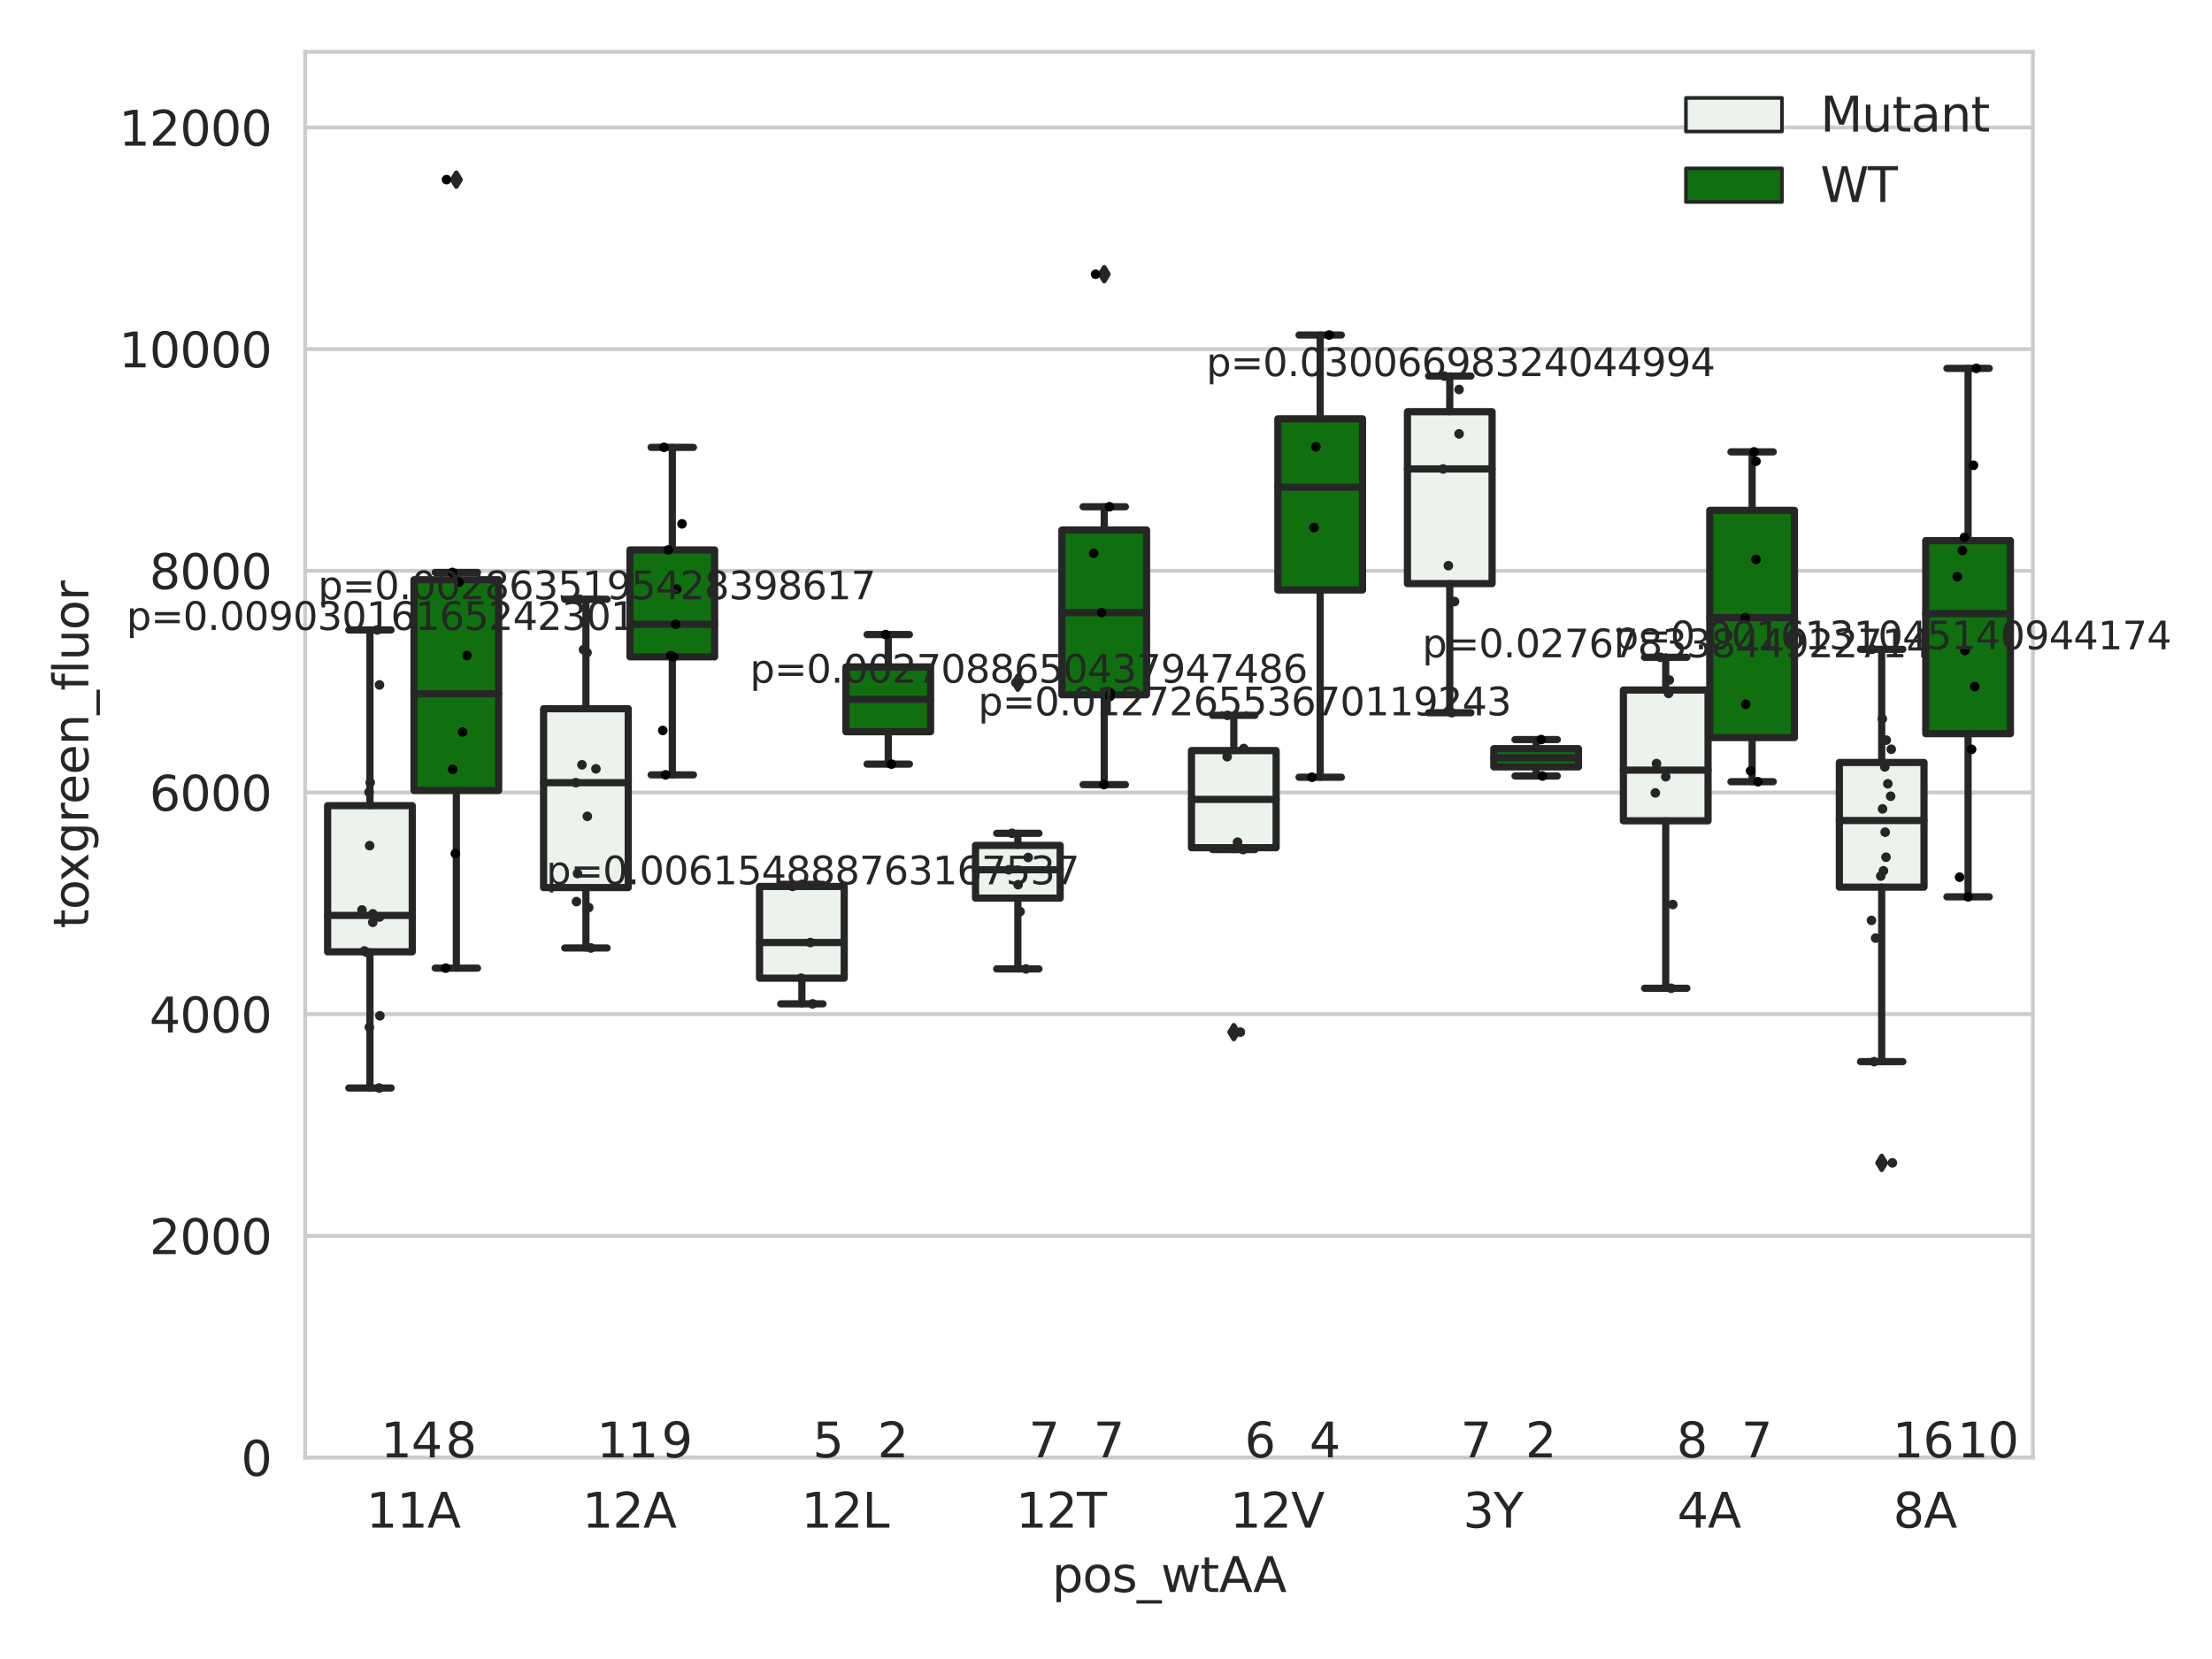 <?xml version="1.0" encoding="utf-8" standalone="no"?>
<!DOCTYPE svg PUBLIC "-//W3C//DTD SVG 1.1//EN"
  "http://www.w3.org/Graphics/SVG/1.1/DTD/svg11.dtd">
<svg xmlns:xlink="http://www.w3.org/1999/xlink" width="460.8pt" height="345.6pt" viewBox="0 0 460.8 345.6" xmlns="http://www.w3.org/2000/svg" version="1.1">
 <defs>
  <style type="text/css">*{stroke-linejoin: round; stroke-linecap: butt}</style>
 </defs>
 <g id="figure_1">
  <g id="patch_1">
   <path d="M 0 345.6 
L 460.8 345.6 
L 460.8 0 
L 0 0 
z
" style="fill: #ffffff"/>
  </g>
  <g id="axes_1">
   <g id="patch_2">
    <path d="M 63.571 303.64 
L 423.482 303.64 
L 423.482 10.8 
L 63.571 10.8 
z
" style="fill: #ffffff"/>
   </g>
   <g id="matplotlib.axis_1">
    <g id="xtick_1">
     <g id="text_1">
      <!-- 11A -->
      <g style="fill: #262626" transform="translate(76.283 318.238)scale(0.1 -0.1)">
       <defs>
        <path id="DejaVuSans-31" d="M 794 531 
L 1825 531 
L 1825 4091 
L 703 3866 
L 703 4441 
L 1819 4666 
L 2450 4666 
L 2450 531 
L 3481 531 
L 3481 0 
L 794 0 
L 794 531 
z
" transform="scale(0.016)"/>
        <path id="DejaVuSans-41" d="M 2188 4044 
L 1331 1722 
L 3047 1722 
L 2188 4044 
z
M 1831 4666 
L 2547 4666 
L 4325 0 
L 3669 0 
L 3244 1197 
L 1141 1197 
L 716 0 
L 50 0 
L 1831 4666 
z
" transform="scale(0.016)"/>
       </defs>
       <use xlink:href="#DejaVuSans-31"/>
       <use xlink:href="#DejaVuSans-31" x="63.623"/>
       <use xlink:href="#DejaVuSans-41" x="127.246"/>
      </g>
     </g>
    </g>
    <g id="xtick_2">
     <g id="text_2">
      <!-- 12A -->
      <g style="fill: #262626" transform="translate(121.272 318.238)scale(0.1 -0.1)">
       <defs>
        <path id="DejaVuSans-32" d="M 1228 531 
L 3431 531 
L 3431 0 
L 469 0 
L 469 531 
Q 828 903 1448 1529 
Q 2069 2156 2228 2338 
Q 2531 2678 2651 2914 
Q 2772 3150 2772 3378 
Q 2772 3750 2511 3984 
Q 2250 4219 1831 4219 
Q 1534 4219 1204 4116 
Q 875 4013 500 3803 
L 500 4441 
Q 881 4594 1212 4672 
Q 1544 4750 1819 4750 
Q 2544 4750 2975 4387 
Q 3406 4025 3406 3419 
Q 3406 3131 3298 2873 
Q 3191 2616 2906 2266 
Q 2828 2175 2409 1742 
Q 1991 1309 1228 531 
z
" transform="scale(0.016)"/>
       </defs>
       <use xlink:href="#DejaVuSans-31"/>
       <use xlink:href="#DejaVuSans-32" x="63.623"/>
       <use xlink:href="#DejaVuSans-41" x="127.246"/>
      </g>
     </g>
    </g>
    <g id="xtick_3">
     <g id="text_3">
      <!-- 12L -->
      <g style="fill: #262626" transform="translate(166.895 318.238)scale(0.1 -0.1)">
       <defs>
        <path id="DejaVuSans-4c" d="M 628 4666 
L 1259 4666 
L 1259 531 
L 3531 531 
L 3531 0 
L 628 0 
L 628 4666 
z
" transform="scale(0.016)"/>
       </defs>
       <use xlink:href="#DejaVuSans-31"/>
       <use xlink:href="#DejaVuSans-32" x="63.623"/>
       <use xlink:href="#DejaVuSans-4c" x="127.246"/>
      </g>
     </g>
    </g>
    <g id="xtick_4">
     <g id="text_4">
      <!-- 12T -->
      <g style="fill: #262626" transform="translate(211.616 318.238)scale(0.1 -0.1)">
       <defs>
        <path id="DejaVuSans-54" d="M -19 4666 
L 3928 4666 
L 3928 4134 
L 2272 4134 
L 2272 0 
L 1638 0 
L 1638 4134 
L -19 4134 
L -19 4666 
z
" transform="scale(0.016)"/>
       </defs>
       <use xlink:href="#DejaVuSans-31"/>
       <use xlink:href="#DejaVuSans-32" x="63.623"/>
       <use xlink:href="#DejaVuSans-54" x="127.246"/>
      </g>
     </g>
    </g>
    <g id="xtick_5">
     <g id="text_5">
      <!-- 12V -->
      <g style="fill: #262626" transform="translate(256.238 318.238)scale(0.1 -0.1)">
       <defs>
        <path id="DejaVuSans-56" d="M 1831 0 
L 50 4666 
L 709 4666 
L 2188 738 
L 3669 4666 
L 4325 4666 
L 2547 0 
L 1831 0 
z
" transform="scale(0.016)"/>
       </defs>
       <use xlink:href="#DejaVuSans-31"/>
       <use xlink:href="#DejaVuSans-32" x="63.623"/>
       <use xlink:href="#DejaVuSans-56" x="127.246"/>
      </g>
     </g>
    </g>
    <g id="xtick_6">
     <g id="text_6">
      <!-- 3Y -->
      <g style="fill: #262626" transform="translate(304.775 318.238)scale(0.1 -0.1)">
       <defs>
        <path id="DejaVuSans-33" d="M 2597 2516 
Q 3050 2419 3304 2112 
Q 3559 1806 3559 1356 
Q 3559 666 3084 287 
Q 2609 -91 1734 -91 
Q 1441 -91 1130 -33 
Q 819 25 488 141 
L 488 750 
Q 750 597 1062 519 
Q 1375 441 1716 441 
Q 2309 441 2620 675 
Q 2931 909 2931 1356 
Q 2931 1769 2642 2001 
Q 2353 2234 1838 2234 
L 1294 2234 
L 1294 2753 
L 1863 2753 
Q 2328 2753 2575 2939 
Q 2822 3125 2822 3475 
Q 2822 3834 2567 4026 
Q 2313 4219 1838 4219 
Q 1578 4219 1281 4162 
Q 984 4106 628 3988 
L 628 4550 
Q 988 4650 1302 4700 
Q 1616 4750 1894 4750 
Q 2613 4750 3031 4423 
Q 3450 4097 3450 3541 
Q 3450 3153 3228 2886 
Q 3006 2619 2597 2516 
z
" transform="scale(0.016)"/>
        <path id="DejaVuSans-59" d="M -13 4666 
L 666 4666 
L 1959 2747 
L 3244 4666 
L 3922 4666 
L 2272 2222 
L 2272 0 
L 1638 0 
L 1638 2222 
L -13 4666 
z
" transform="scale(0.016)"/>
       </defs>
       <use xlink:href="#DejaVuSans-33"/>
       <use xlink:href="#DejaVuSans-59" x="63.623"/>
      </g>
     </g>
    </g>
    <g id="xtick_7">
     <g id="text_7">
      <!-- 4A -->
      <g style="fill: #262626" transform="translate(349.397 318.238)scale(0.1 -0.1)">
       <defs>
        <path id="DejaVuSans-34" d="M 2419 4116 
L 825 1625 
L 2419 1625 
L 2419 4116 
z
M 2253 4666 
L 3047 4666 
L 3047 1625 
L 3713 1625 
L 3713 1100 
L 3047 1100 
L 3047 0 
L 2419 0 
L 2419 1100 
L 313 1100 
L 313 1709 
L 2253 4666 
z
" transform="scale(0.016)"/>
       </defs>
       <use xlink:href="#DejaVuSans-34"/>
       <use xlink:href="#DejaVuSans-41" x="63.623"/>
      </g>
     </g>
    </g>
    <g id="xtick_8">
     <g id="text_8">
      <!-- 8A -->
      <g style="fill: #262626" transform="translate(394.386 318.238)scale(0.1 -0.1)">
       <defs>
        <path id="DejaVuSans-38" d="M 2034 2216 
Q 1584 2216 1326 1975 
Q 1069 1734 1069 1313 
Q 1069 891 1326 650 
Q 1584 409 2034 409 
Q 2484 409 2743 651 
Q 3003 894 3003 1313 
Q 3003 1734 2745 1975 
Q 2488 2216 2034 2216 
z
M 1403 2484 
Q 997 2584 770 2862 
Q 544 3141 544 3541 
Q 544 4100 942 4425 
Q 1341 4750 2034 4750 
Q 2731 4750 3128 4425 
Q 3525 4100 3525 3541 
Q 3525 3141 3298 2862 
Q 3072 2584 2669 2484 
Q 3125 2378 3379 2068 
Q 3634 1759 3634 1313 
Q 3634 634 3220 271 
Q 2806 -91 2034 -91 
Q 1263 -91 848 271 
Q 434 634 434 1313 
Q 434 1759 690 2068 
Q 947 2378 1403 2484 
z
M 1172 3481 
Q 1172 3119 1398 2916 
Q 1625 2713 2034 2713 
Q 2441 2713 2670 2916 
Q 2900 3119 2900 3481 
Q 2900 3844 2670 4047 
Q 2441 4250 2034 4250 
Q 1625 4250 1398 4047 
Q 1172 3844 1172 3481 
z
" transform="scale(0.016)"/>
       </defs>
       <use xlink:href="#DejaVuSans-38"/>
       <use xlink:href="#DejaVuSans-41" x="63.623"/>
      </g>
     </g>
    </g>
    <g id="text_9">
     <!-- pos_wtAA -->
     <g style="fill: #262626" transform="translate(219.161 331.638)scale(0.1 -0.1)">
      <defs>
       <path id="DejaVuSans-70" d="M 1159 525 
L 1159 -1331 
L 581 -1331 
L 581 3500 
L 1159 3500 
L 1159 2969 
Q 1341 3281 1617 3432 
Q 1894 3584 2278 3584 
Q 2916 3584 3314 3078 
Q 3713 2572 3713 1747 
Q 3713 922 3314 415 
Q 2916 -91 2278 -91 
Q 1894 -91 1617 61 
Q 1341 213 1159 525 
z
M 3116 1747 
Q 3116 2381 2855 2742 
Q 2594 3103 2138 3103 
Q 1681 3103 1420 2742 
Q 1159 2381 1159 1747 
Q 1159 1113 1420 752 
Q 1681 391 2138 391 
Q 2594 391 2855 752 
Q 3116 1113 3116 1747 
z
" transform="scale(0.016)"/>
       <path id="DejaVuSans-6f" d="M 1959 3097 
Q 1497 3097 1228 2736 
Q 959 2375 959 1747 
Q 959 1119 1226 758 
Q 1494 397 1959 397 
Q 2419 397 2687 759 
Q 2956 1122 2956 1747 
Q 2956 2369 2687 2733 
Q 2419 3097 1959 3097 
z
M 1959 3584 
Q 2709 3584 3137 3096 
Q 3566 2609 3566 1747 
Q 3566 888 3137 398 
Q 2709 -91 1959 -91 
Q 1206 -91 779 398 
Q 353 888 353 1747 
Q 353 2609 779 3096 
Q 1206 3584 1959 3584 
z
" transform="scale(0.016)"/>
       <path id="DejaVuSans-73" d="M 2834 3397 
L 2834 2853 
Q 2591 2978 2328 3040 
Q 2066 3103 1784 3103 
Q 1356 3103 1142 2972 
Q 928 2841 928 2578 
Q 928 2378 1081 2264 
Q 1234 2150 1697 2047 
L 1894 2003 
Q 2506 1872 2764 1633 
Q 3022 1394 3022 966 
Q 3022 478 2636 193 
Q 2250 -91 1575 -91 
Q 1294 -91 989 -36 
Q 684 19 347 128 
L 347 722 
Q 666 556 975 473 
Q 1284 391 1588 391 
Q 1994 391 2212 530 
Q 2431 669 2431 922 
Q 2431 1156 2273 1281 
Q 2116 1406 1581 1522 
L 1381 1569 
Q 847 1681 609 1914 
Q 372 2147 372 2553 
Q 372 3047 722 3315 
Q 1072 3584 1716 3584 
Q 2034 3584 2315 3537 
Q 2597 3491 2834 3397 
z
" transform="scale(0.016)"/>
       <path id="DejaVuSans-5f" d="M 3263 -1063 
L 3263 -1509 
L -63 -1509 
L -63 -1063 
L 3263 -1063 
z
" transform="scale(0.016)"/>
       <path id="DejaVuSans-77" d="M 269 3500 
L 844 3500 
L 1563 769 
L 2278 3500 
L 2956 3500 
L 3675 769 
L 4391 3500 
L 4966 3500 
L 4050 0 
L 3372 0 
L 2619 2869 
L 1863 0 
L 1184 0 
L 269 3500 
z
" transform="scale(0.016)"/>
       <path id="DejaVuSans-74" d="M 1172 4494 
L 1172 3500 
L 2356 3500 
L 2356 3053 
L 1172 3053 
L 1172 1153 
Q 1172 725 1289 603 
Q 1406 481 1766 481 
L 2356 481 
L 2356 0 
L 1766 0 
Q 1100 0 847 248 
Q 594 497 594 1153 
L 594 3053 
L 172 3053 
L 172 3500 
L 594 3500 
L 594 4494 
L 1172 4494 
z
" transform="scale(0.016)"/>
      </defs>
      <use xlink:href="#DejaVuSans-70"/>
      <use xlink:href="#DejaVuSans-6f" x="63.477"/>
      <use xlink:href="#DejaVuSans-73" x="124.658"/>
      <use xlink:href="#DejaVuSans-5f" x="176.758"/>
      <use xlink:href="#DejaVuSans-77" x="226.758"/>
      <use xlink:href="#DejaVuSans-74" x="308.545"/>
      <use xlink:href="#DejaVuSans-41" x="347.754"/>
      <use xlink:href="#DejaVuSans-41" x="418.912"/>
     </g>
    </g>
   </g>
   <g id="matplotlib.axis_2">
    <g id="ytick_1">
     <g id="line2d_1">
      <path d="M 63.571 303.64 
L 423.482 303.64 
" clip-path="url(#p9025a81d30)" style="fill: none; stroke: #cccccc; stroke-width: 0.8; stroke-linecap: round"/>
     </g>
     <g id="text_10">
      <!-- 0 -->
      <g style="fill: #262626" transform="translate(50.209 307.439)scale(0.1 -0.1)">
       <defs>
        <path id="DejaVuSans-30" d="M 2034 4250 
Q 1547 4250 1301 3770 
Q 1056 3291 1056 2328 
Q 1056 1369 1301 889 
Q 1547 409 2034 409 
Q 2525 409 2770 889 
Q 3016 1369 3016 2328 
Q 3016 3291 2770 3770 
Q 2525 4250 2034 4250 
z
M 2034 4750 
Q 2819 4750 3233 4129 
Q 3647 3509 3647 2328 
Q 3647 1150 3233 529 
Q 2819 -91 2034 -91 
Q 1250 -91 836 529 
Q 422 1150 422 2328 
Q 422 3509 836 4129 
Q 1250 4750 2034 4750 
z
" transform="scale(0.016)"/>
       </defs>
       <use xlink:href="#DejaVuSans-30"/>
      </g>
     </g>
    </g>
    <g id="ytick_2">
     <g id="line2d_2">
      <path d="M 63.571 257.457 
L 423.482 257.457 
" clip-path="url(#p9025a81d30)" style="fill: none; stroke: #cccccc; stroke-width: 0.8; stroke-linecap: round"/>
     </g>
     <g id="text_11">
      <!-- 2000 -->
      <g style="fill: #262626" transform="translate(31.121 261.256)scale(0.1 -0.1)">
       <use xlink:href="#DejaVuSans-32"/>
       <use xlink:href="#DejaVuSans-30" x="63.623"/>
       <use xlink:href="#DejaVuSans-30" x="127.246"/>
       <use xlink:href="#DejaVuSans-30" x="190.869"/>
      </g>
     </g>
    </g>
    <g id="ytick_3">
     <g id="line2d_3">
      <path d="M 63.571 211.274 
L 423.482 211.274 
" clip-path="url(#p9025a81d30)" style="fill: none; stroke: #cccccc; stroke-width: 0.8; stroke-linecap: round"/>
     </g>
     <g id="text_12">
      <!-- 4000 -->
      <g style="fill: #262626" transform="translate(31.121 215.073)scale(0.1 -0.1)">
       <use xlink:href="#DejaVuSans-34"/>
       <use xlink:href="#DejaVuSans-30" x="63.623"/>
       <use xlink:href="#DejaVuSans-30" x="127.246"/>
       <use xlink:href="#DejaVuSans-30" x="190.869"/>
      </g>
     </g>
    </g>
    <g id="ytick_4">
     <g id="line2d_4">
      <path d="M 63.571 165.091 
L 423.482 165.091 
" clip-path="url(#p9025a81d30)" style="fill: none; stroke: #cccccc; stroke-width: 0.8; stroke-linecap: round"/>
     </g>
     <g id="text_13">
      <!-- 6000 -->
      <g style="fill: #262626" transform="translate(31.121 168.89)scale(0.1 -0.1)">
       <defs>
        <path id="DejaVuSans-36" d="M 2113 2584 
Q 1688 2584 1439 2293 
Q 1191 2003 1191 1497 
Q 1191 994 1439 701 
Q 1688 409 2113 409 
Q 2538 409 2786 701 
Q 3034 994 3034 1497 
Q 3034 2003 2786 2293 
Q 2538 2584 2113 2584 
z
M 3366 4563 
L 3366 3988 
Q 3128 4100 2886 4159 
Q 2644 4219 2406 4219 
Q 1781 4219 1451 3797 
Q 1122 3375 1075 2522 
Q 1259 2794 1537 2939 
Q 1816 3084 2150 3084 
Q 2853 3084 3261 2657 
Q 3669 2231 3669 1497 
Q 3669 778 3244 343 
Q 2819 -91 2113 -91 
Q 1303 -91 875 529 
Q 447 1150 447 2328 
Q 447 3434 972 4092 
Q 1497 4750 2381 4750 
Q 2619 4750 2861 4703 
Q 3103 4656 3366 4563 
z
" transform="scale(0.016)"/>
       </defs>
       <use xlink:href="#DejaVuSans-36"/>
       <use xlink:href="#DejaVuSans-30" x="63.623"/>
       <use xlink:href="#DejaVuSans-30" x="127.246"/>
       <use xlink:href="#DejaVuSans-30" x="190.869"/>
      </g>
     </g>
    </g>
    <g id="ytick_5">
     <g id="line2d_5">
      <path d="M 63.571 118.908 
L 423.482 118.908 
" clip-path="url(#p9025a81d30)" style="fill: none; stroke: #cccccc; stroke-width: 0.8; stroke-linecap: round"/>
     </g>
     <g id="text_14">
      <!-- 8000 -->
      <g style="fill: #262626" transform="translate(31.121 122.707)scale(0.1 -0.1)">
       <use xlink:href="#DejaVuSans-38"/>
       <use xlink:href="#DejaVuSans-30" x="63.623"/>
       <use xlink:href="#DejaVuSans-30" x="127.246"/>
       <use xlink:href="#DejaVuSans-30" x="190.869"/>
      </g>
     </g>
    </g>
    <g id="ytick_6">
     <g id="line2d_6">
      <path d="M 63.571 72.725 
L 423.482 72.725 
" clip-path="url(#p9025a81d30)" style="fill: none; stroke: #cccccc; stroke-width: 0.8; stroke-linecap: round"/>
     </g>
     <g id="text_15">
      <!-- 10000 -->
      <g style="fill: #262626" transform="translate(24.759 76.525)scale(0.1 -0.1)">
       <use xlink:href="#DejaVuSans-31"/>
       <use xlink:href="#DejaVuSans-30" x="63.623"/>
       <use xlink:href="#DejaVuSans-30" x="127.246"/>
       <use xlink:href="#DejaVuSans-30" x="190.869"/>
       <use xlink:href="#DejaVuSans-30" x="254.492"/>
      </g>
     </g>
    </g>
    <g id="ytick_7">
     <g id="line2d_7">
      <path d="M 63.571 26.542 
L 423.482 26.542 
" clip-path="url(#p9025a81d30)" style="fill: none; stroke: #cccccc; stroke-width: 0.8; stroke-linecap: round"/>
     </g>
     <g id="text_16">
      <!-- 12000 -->
      <g style="fill: #262626" transform="translate(24.759 30.342)scale(0.1 -0.1)">
       <use xlink:href="#DejaVuSans-31"/>
       <use xlink:href="#DejaVuSans-32" x="63.623"/>
       <use xlink:href="#DejaVuSans-30" x="127.246"/>
       <use xlink:href="#DejaVuSans-30" x="190.869"/>
       <use xlink:href="#DejaVuSans-30" x="254.492"/>
      </g>
     </g>
    </g>
    <g id="text_17">
     <!-- toxgreen_fluor -->
     <g style="fill: #262626" transform="translate(18.401 193.415)rotate(-90)scale(0.1 -0.1)">
      <defs>
       <path id="DejaVuSans-78" d="M 3513 3500 
L 2247 1797 
L 3578 0 
L 2900 0 
L 1881 1375 
L 863 0 
L 184 0 
L 1544 1831 
L 300 3500 
L 978 3500 
L 1906 2253 
L 2834 3500 
L 3513 3500 
z
" transform="scale(0.016)"/>
       <path id="DejaVuSans-67" d="M 2906 1791 
Q 2906 2416 2648 2759 
Q 2391 3103 1925 3103 
Q 1463 3103 1205 2759 
Q 947 2416 947 1791 
Q 947 1169 1205 825 
Q 1463 481 1925 481 
Q 2391 481 2648 825 
Q 2906 1169 2906 1791 
z
M 3481 434 
Q 3481 -459 3084 -895 
Q 2688 -1331 1869 -1331 
Q 1566 -1331 1297 -1286 
Q 1028 -1241 775 -1147 
L 775 -588 
Q 1028 -725 1275 -790 
Q 1522 -856 1778 -856 
Q 2344 -856 2625 -561 
Q 2906 -266 2906 331 
L 2906 616 
Q 2728 306 2450 153 
Q 2172 0 1784 0 
Q 1141 0 747 490 
Q 353 981 353 1791 
Q 353 2603 747 3093 
Q 1141 3584 1784 3584 
Q 2172 3584 2450 3431 
Q 2728 3278 2906 2969 
L 2906 3500 
L 3481 3500 
L 3481 434 
z
" transform="scale(0.016)"/>
       <path id="DejaVuSans-72" d="M 2631 2963 
Q 2534 3019 2420 3045 
Q 2306 3072 2169 3072 
Q 1681 3072 1420 2755 
Q 1159 2438 1159 1844 
L 1159 0 
L 581 0 
L 581 3500 
L 1159 3500 
L 1159 2956 
Q 1341 3275 1631 3429 
Q 1922 3584 2338 3584 
Q 2397 3584 2469 3576 
Q 2541 3569 2628 3553 
L 2631 2963 
z
" transform="scale(0.016)"/>
       <path id="DejaVuSans-65" d="M 3597 1894 
L 3597 1613 
L 953 1613 
Q 991 1019 1311 708 
Q 1631 397 2203 397 
Q 2534 397 2845 478 
Q 3156 559 3463 722 
L 3463 178 
Q 3153 47 2828 -22 
Q 2503 -91 2169 -91 
Q 1331 -91 842 396 
Q 353 884 353 1716 
Q 353 2575 817 3079 
Q 1281 3584 2069 3584 
Q 2775 3584 3186 3129 
Q 3597 2675 3597 1894 
z
M 3022 2063 
Q 3016 2534 2758 2815 
Q 2500 3097 2075 3097 
Q 1594 3097 1305 2825 
Q 1016 2553 972 2059 
L 3022 2063 
z
" transform="scale(0.016)"/>
       <path id="DejaVuSans-6e" d="M 3513 2113 
L 3513 0 
L 2938 0 
L 2938 2094 
Q 2938 2591 2744 2837 
Q 2550 3084 2163 3084 
Q 1697 3084 1428 2787 
Q 1159 2491 1159 1978 
L 1159 0 
L 581 0 
L 581 3500 
L 1159 3500 
L 1159 2956 
Q 1366 3272 1645 3428 
Q 1925 3584 2291 3584 
Q 2894 3584 3203 3211 
Q 3513 2838 3513 2113 
z
" transform="scale(0.016)"/>
       <path id="DejaVuSans-66" d="M 2375 4863 
L 2375 4384 
L 1825 4384 
Q 1516 4384 1395 4259 
Q 1275 4134 1275 3809 
L 1275 3500 
L 2222 3500 
L 2222 3053 
L 1275 3053 
L 1275 0 
L 697 0 
L 697 3053 
L 147 3053 
L 147 3500 
L 697 3500 
L 697 3744 
Q 697 4328 969 4595 
Q 1241 4863 1831 4863 
L 2375 4863 
z
" transform="scale(0.016)"/>
       <path id="DejaVuSans-6c" d="M 603 4863 
L 1178 4863 
L 1178 0 
L 603 0 
L 603 4863 
z
" transform="scale(0.016)"/>
       <path id="DejaVuSans-75" d="M 544 1381 
L 544 3500 
L 1119 3500 
L 1119 1403 
Q 1119 906 1312 657 
Q 1506 409 1894 409 
Q 2359 409 2629 706 
Q 2900 1003 2900 1516 
L 2900 3500 
L 3475 3500 
L 3475 0 
L 2900 0 
L 2900 538 
Q 2691 219 2414 64 
Q 2138 -91 1772 -91 
Q 1169 -91 856 284 
Q 544 659 544 1381 
z
M 1991 3584 
L 1991 3584 
z
" transform="scale(0.016)"/>
      </defs>
      <use xlink:href="#DejaVuSans-74"/>
      <use xlink:href="#DejaVuSans-6f" x="39.209"/>
      <use xlink:href="#DejaVuSans-78" x="97.266"/>
      <use xlink:href="#DejaVuSans-67" x="156.445"/>
      <use xlink:href="#DejaVuSans-72" x="219.922"/>
      <use xlink:href="#DejaVuSans-65" x="258.785"/>
      <use xlink:href="#DejaVuSans-65" x="320.309"/>
      <use xlink:href="#DejaVuSans-6e" x="381.832"/>
      <use xlink:href="#DejaVuSans-5f" x="445.211"/>
      <use xlink:href="#DejaVuSans-66" x="495.211"/>
      <use xlink:href="#DejaVuSans-6c" x="530.416"/>
      <use xlink:href="#DejaVuSans-75" x="558.199"/>
      <use xlink:href="#DejaVuSans-6f" x="621.578"/>
      <use xlink:href="#DejaVuSans-72" x="682.76"/>
     </g>
    </g>
   </g>
   <g id="patch_3">
    <path d="M 68.25 198.283 
L 85.886 198.283 
L 85.886 167.829 
L 68.25 167.829 
L 68.25 198.283 
z
" clip-path="url(#p9025a81d30)" style="fill: #ecf2ec; stroke: #262626; stroke-width: 1.5; stroke-linejoin: miter"/>
   </g>
   <g id="patch_4">
    <path d="M 86.246 164.658 
L 103.881 164.658 
L 103.881 120.767 
L 86.246 120.767 
L 86.246 164.658 
z
" clip-path="url(#p9025a81d30)" style="fill: #107010; stroke: #262626; stroke-width: 1.5; stroke-linejoin: miter"/>
   </g>
   <g id="patch_5">
    <path d="M 113.239 184.896 
L 130.875 184.896 
L 130.875 147.644 
L 113.239 147.644 
L 113.239 184.896 
z
" clip-path="url(#p9025a81d30)" style="fill: #ecf2ec; stroke: #262626; stroke-width: 1.5; stroke-linejoin: miter"/>
   </g>
   <g id="patch_6">
    <path d="M 131.235 136.831 
L 148.87 136.831 
L 148.87 114.557 
L 131.235 114.557 
L 131.235 136.831 
z
" clip-path="url(#p9025a81d30)" style="fill: #107010; stroke: #262626; stroke-width: 1.5; stroke-linejoin: miter"/>
   </g>
   <g id="patch_7">
    <path d="M 158.228 203.769 
L 175.864 203.769 
L 175.864 184.66 
L 158.228 184.66 
L 158.228 203.769 
z
" clip-path="url(#p9025a81d30)" style="fill: #ecf2ec; stroke: #262626; stroke-width: 1.5; stroke-linejoin: miter"/>
   </g>
   <g id="patch_8">
    <path d="M 176.223 152.429 
L 193.859 152.429 
L 193.859 138.935 
L 176.223 138.935 
L 176.223 152.429 
z
" clip-path="url(#p9025a81d30)" style="fill: #107010; stroke: #262626; stroke-width: 1.5; stroke-linejoin: miter"/>
   </g>
   <g id="patch_9">
    <path d="M 203.217 187.097 
L 220.852 187.097 
L 220.852 176.112 
L 203.217 176.112 
L 203.217 187.097 
z
" clip-path="url(#p9025a81d30)" style="fill: #ecf2ec; stroke: #262626; stroke-width: 1.5; stroke-linejoin: miter"/>
   </g>
   <g id="patch_10">
    <path d="M 221.212 144.729 
L 238.848 144.729 
L 238.848 110.41 
L 221.212 110.41 
L 221.212 144.729 
z
" clip-path="url(#p9025a81d30)" style="fill: #107010; stroke: #262626; stroke-width: 1.5; stroke-linejoin: miter"/>
   </g>
   <g id="patch_11">
    <path d="M 248.206 176.594 
L 265.841 176.594 
L 265.841 156.359 
L 248.206 156.359 
L 248.206 176.594 
z
" clip-path="url(#p9025a81d30)" style="fill: #ecf2ec; stroke: #262626; stroke-width: 1.5; stroke-linejoin: miter"/>
   </g>
   <g id="patch_12">
    <path d="M 266.201 122.908 
L 283.837 122.908 
L 283.837 87.246 
L 266.201 87.246 
L 266.201 122.908 
z
" clip-path="url(#p9025a81d30)" style="fill: #107010; stroke: #262626; stroke-width: 1.5; stroke-linejoin: miter"/>
   </g>
   <g id="patch_13">
    <path d="M 293.195 121.578 
L 310.83 121.578 
L 310.83 85.764 
L 293.195 85.764 
L 293.195 121.578 
z
" clip-path="url(#p9025a81d30)" style="fill: #ecf2ec; stroke: #262626; stroke-width: 1.5; stroke-linejoin: miter"/>
   </g>
   <g id="patch_14">
    <path d="M 311.19 159.758 
L 328.826 159.758 
L 328.826 155.964 
L 311.19 155.964 
L 311.19 159.758 
z
" clip-path="url(#p9025a81d30)" style="fill: #107010; stroke: #262626; stroke-width: 1.5; stroke-linejoin: miter"/>
   </g>
   <g id="patch_15">
    <path d="M 338.183 170.99 
L 355.819 170.99 
L 355.819 143.75 
L 338.183 143.75 
L 338.183 170.99 
z
" clip-path="url(#p9025a81d30)" style="fill: #ecf2ec; stroke: #262626; stroke-width: 1.5; stroke-linejoin: miter"/>
   </g>
   <g id="patch_16">
    <path d="M 356.179 153.649 
L 373.815 153.649 
L 373.815 106.316 
L 356.179 106.316 
L 356.179 153.649 
z
" clip-path="url(#p9025a81d30)" style="fill: #107010; stroke: #262626; stroke-width: 1.5; stroke-linejoin: miter"/>
   </g>
   <g id="patch_17">
    <path d="M 383.172 184.813 
L 400.808 184.813 
L 400.808 158.84 
L 383.172 158.84 
L 383.172 184.813 
z
" clip-path="url(#p9025a81d30)" style="fill: #ecf2ec; stroke: #262626; stroke-width: 1.5; stroke-linejoin: miter"/>
   </g>
   <g id="patch_18">
    <path d="M 401.168 152.842 
L 418.803 152.842 
L 418.803 112.627 
L 401.168 112.627 
L 401.168 152.842 
z
" clip-path="url(#p9025a81d30)" style="fill: #107010; stroke: #262626; stroke-width: 1.5; stroke-linejoin: miter"/>
   </g>
   <g id="patch_19">
    <path d="M 86.066 303.64 
L 86.066 303.64 
L 86.066 303.64 
L 86.066 303.64 
z
" clip-path="url(#p9025a81d30)" style="fill: #ecf2ec; stroke: #262626; stroke-width: 0.75; stroke-linejoin: miter"/>
   </g>
   <g id="patch_20">
    <path d="M 86.066 303.64 
L 86.066 303.64 
L 86.066 303.64 
L 86.066 303.64 
z
" clip-path="url(#p9025a81d30)" style="fill: #107010; stroke: #262626; stroke-width: 0.75; stroke-linejoin: miter"/>
   </g>
   <g id="PathCollection_1"/>
   <g id="PathCollection_2"/>
   <g id="line2d_8">
    <path d="M 77.068 198.283 
L 77.068 226.649 
" clip-path="url(#p9025a81d30)" style="fill: none; stroke: #262626; stroke-width: 1.5; stroke-linecap: round"/>
   </g>
   <g id="line2d_9">
    <path d="M 77.068 167.829 
L 77.068 131.23 
" clip-path="url(#p9025a81d30)" style="fill: none; stroke: #262626; stroke-width: 1.5; stroke-linecap: round"/>
   </g>
   <g id="line2d_10">
    <path d="M 72.659 226.649 
L 81.477 226.649 
" clip-path="url(#p9025a81d30)" style="fill: none; stroke: #262626; stroke-width: 1.5; stroke-linecap: round"/>
   </g>
   <g id="line2d_11">
    <path d="M 72.659 131.23 
L 81.477 131.23 
" clip-path="url(#p9025a81d30)" style="fill: none; stroke: #262626; stroke-width: 1.5; stroke-linecap: round"/>
   </g>
   <g id="line2d_12"/>
   <g id="line2d_13">
    <path d="M 95.063 164.658 
L 95.063 201.68 
" clip-path="url(#p9025a81d30)" style="fill: none; stroke: #262626; stroke-width: 1.5; stroke-linecap: round"/>
   </g>
   <g id="line2d_14">
    <path d="M 95.063 120.767 
L 95.063 119.244 
" clip-path="url(#p9025a81d30)" style="fill: none; stroke: #262626; stroke-width: 1.5; stroke-linecap: round"/>
   </g>
   <g id="line2d_15">
    <path d="M 90.655 201.68 
L 99.472 201.68 
" clip-path="url(#p9025a81d30)" style="fill: none; stroke: #262626; stroke-width: 1.5; stroke-linecap: round"/>
   </g>
   <g id="line2d_16">
    <path d="M 90.655 119.244 
L 99.472 119.244 
" clip-path="url(#p9025a81d30)" style="fill: none; stroke: #262626; stroke-width: 1.5; stroke-linecap: round"/>
   </g>
   <g id="line2d_17">
    <defs>
     <path id="m08955a68fa" d="M -0 1.414 
L 0.849 0 
L 0 -1.414 
L -0.849 -0 
z
" style="stroke: #262626; stroke-linejoin: miter"/>
    </defs>
    <g clip-path="url(#p9025a81d30)">
     <use xlink:href="#m08955a68fa" x="95.063" y="37.422" style="fill: #262626; stroke: #262626; stroke-linejoin: miter"/>
    </g>
   </g>
   <g id="line2d_18">
    <path d="M 122.057 184.896 
L 122.057 197.485 
" clip-path="url(#p9025a81d30)" style="fill: none; stroke: #262626; stroke-width: 1.5; stroke-linecap: round"/>
   </g>
   <g id="line2d_19">
    <path d="M 122.057 147.644 
L 122.057 124.839 
" clip-path="url(#p9025a81d30)" style="fill: none; stroke: #262626; stroke-width: 1.5; stroke-linecap: round"/>
   </g>
   <g id="line2d_20">
    <path d="M 117.648 197.485 
L 126.466 197.485 
" clip-path="url(#p9025a81d30)" style="fill: none; stroke: #262626; stroke-width: 1.5; stroke-linecap: round"/>
   </g>
   <g id="line2d_21">
    <path d="M 117.648 124.839 
L 126.466 124.839 
" clip-path="url(#p9025a81d30)" style="fill: none; stroke: #262626; stroke-width: 1.5; stroke-linecap: round"/>
   </g>
   <g id="line2d_22"/>
   <g id="line2d_23">
    <path d="M 140.052 136.831 
L 140.052 161.416 
" clip-path="url(#p9025a81d30)" style="fill: none; stroke: #262626; stroke-width: 1.5; stroke-linecap: round"/>
   </g>
   <g id="line2d_24">
    <path d="M 140.052 114.557 
L 140.052 93.195 
" clip-path="url(#p9025a81d30)" style="fill: none; stroke: #262626; stroke-width: 1.5; stroke-linecap: round"/>
   </g>
   <g id="line2d_25">
    <path d="M 135.643 161.416 
L 144.461 161.416 
" clip-path="url(#p9025a81d30)" style="fill: none; stroke: #262626; stroke-width: 1.5; stroke-linecap: round"/>
   </g>
   <g id="line2d_26">
    <path d="M 135.643 93.195 
L 144.461 93.195 
" clip-path="url(#p9025a81d30)" style="fill: none; stroke: #262626; stroke-width: 1.5; stroke-linecap: round"/>
   </g>
   <g id="line2d_27"/>
   <g id="line2d_28">
    <path d="M 167.046 203.769 
L 167.046 209.121 
" clip-path="url(#p9025a81d30)" style="fill: none; stroke: #262626; stroke-width: 1.5; stroke-linecap: round"/>
   </g>
   <g id="line2d_29">
    <path d="M 167.046 184.66 
L 167.046 184.221 
" clip-path="url(#p9025a81d30)" style="fill: none; stroke: #262626; stroke-width: 1.5; stroke-linecap: round"/>
   </g>
   <g id="line2d_30">
    <path d="M 162.637 209.121 
L 171.455 209.121 
" clip-path="url(#p9025a81d30)" style="fill: none; stroke: #262626; stroke-width: 1.5; stroke-linecap: round"/>
   </g>
   <g id="line2d_31">
    <path d="M 162.637 184.221 
L 171.455 184.221 
" clip-path="url(#p9025a81d30)" style="fill: none; stroke: #262626; stroke-width: 1.5; stroke-linecap: round"/>
   </g>
   <g id="line2d_32"/>
   <g id="line2d_33">
    <path d="M 185.041 152.429 
L 185.041 159.176 
" clip-path="url(#p9025a81d30)" style="fill: none; stroke: #262626; stroke-width: 1.5; stroke-linecap: round"/>
   </g>
   <g id="line2d_34">
    <path d="M 185.041 138.935 
L 185.041 132.188 
" clip-path="url(#p9025a81d30)" style="fill: none; stroke: #262626; stroke-width: 1.5; stroke-linecap: round"/>
   </g>
   <g id="line2d_35">
    <path d="M 180.632 159.176 
L 189.45 159.176 
" clip-path="url(#p9025a81d30)" style="fill: none; stroke: #262626; stroke-width: 1.5; stroke-linecap: round"/>
   </g>
   <g id="line2d_36">
    <path d="M 180.632 132.188 
L 189.45 132.188 
" clip-path="url(#p9025a81d30)" style="fill: none; stroke: #262626; stroke-width: 1.5; stroke-linecap: round"/>
   </g>
   <g id="line2d_37"/>
   <g id="line2d_38">
    <path d="M 212.035 187.097 
L 212.035 201.842 
" clip-path="url(#p9025a81d30)" style="fill: none; stroke: #262626; stroke-width: 1.5; stroke-linecap: round"/>
   </g>
   <g id="line2d_39">
    <path d="M 212.035 176.112 
L 212.035 173.597 
" clip-path="url(#p9025a81d30)" style="fill: none; stroke: #262626; stroke-width: 1.5; stroke-linecap: round"/>
   </g>
   <g id="line2d_40">
    <path d="M 207.626 201.842 
L 216.443 201.842 
" clip-path="url(#p9025a81d30)" style="fill: none; stroke: #262626; stroke-width: 1.5; stroke-linecap: round"/>
   </g>
   <g id="line2d_41">
    <path d="M 207.626 173.597 
L 216.443 173.597 
" clip-path="url(#p9025a81d30)" style="fill: none; stroke: #262626; stroke-width: 1.5; stroke-linecap: round"/>
   </g>
   <g id="line2d_42">
    <g clip-path="url(#p9025a81d30)">
     <use xlink:href="#m08955a68fa" x="212.035" y="142.216" style="fill: #262626; stroke: #262626; stroke-linejoin: miter"/>
    </g>
   </g>
   <g id="line2d_43">
    <path d="M 230.03 144.729 
L 230.03 163.454 
" clip-path="url(#p9025a81d30)" style="fill: none; stroke: #262626; stroke-width: 1.5; stroke-linecap: round"/>
   </g>
   <g id="line2d_44">
    <path d="M 230.03 110.41 
L 230.03 105.565 
" clip-path="url(#p9025a81d30)" style="fill: none; stroke: #262626; stroke-width: 1.5; stroke-linecap: round"/>
   </g>
   <g id="line2d_45">
    <path d="M 225.621 163.454 
L 234.439 163.454 
" clip-path="url(#p9025a81d30)" style="fill: none; stroke: #262626; stroke-width: 1.5; stroke-linecap: round"/>
   </g>
   <g id="line2d_46">
    <path d="M 225.621 105.565 
L 234.439 105.565 
" clip-path="url(#p9025a81d30)" style="fill: none; stroke: #262626; stroke-width: 1.5; stroke-linecap: round"/>
   </g>
   <g id="line2d_47">
    <g clip-path="url(#p9025a81d30)">
     <use xlink:href="#m08955a68fa" x="230.03" y="57.119" style="fill: #262626; stroke: #262626; stroke-linejoin: miter"/>
    </g>
   </g>
   <g id="line2d_48">
    <path d="M 257.023 176.594 
L 257.023 176.983 
" clip-path="url(#p9025a81d30)" style="fill: none; stroke: #262626; stroke-width: 1.5; stroke-linecap: round"/>
   </g>
   <g id="line2d_49">
    <path d="M 257.023 156.359 
L 257.023 149.022 
" clip-path="url(#p9025a81d30)" style="fill: none; stroke: #262626; stroke-width: 1.5; stroke-linecap: round"/>
   </g>
   <g id="line2d_50">
    <path d="M 252.615 176.983 
L 261.432 176.983 
" clip-path="url(#p9025a81d30)" style="fill: none; stroke: #262626; stroke-width: 1.5; stroke-linecap: round"/>
   </g>
   <g id="line2d_51">
    <path d="M 252.615 149.022 
L 261.432 149.022 
" clip-path="url(#p9025a81d30)" style="fill: none; stroke: #262626; stroke-width: 1.5; stroke-linecap: round"/>
   </g>
   <g id="line2d_52">
    <g clip-path="url(#p9025a81d30)">
     <use xlink:href="#m08955a68fa" x="257.023" y="215.015" style="fill: #262626; stroke: #262626; stroke-linejoin: miter"/>
    </g>
   </g>
   <g id="line2d_53">
    <path d="M 275.019 122.908 
L 275.019 161.912 
" clip-path="url(#p9025a81d30)" style="fill: none; stroke: #262626; stroke-width: 1.5; stroke-linecap: round"/>
   </g>
   <g id="line2d_54">
    <path d="M 275.019 87.246 
L 275.019 69.787 
" clip-path="url(#p9025a81d30)" style="fill: none; stroke: #262626; stroke-width: 1.5; stroke-linecap: round"/>
   </g>
   <g id="line2d_55">
    <path d="M 270.61 161.912 
L 279.428 161.912 
" clip-path="url(#p9025a81d30)" style="fill: none; stroke: #262626; stroke-width: 1.5; stroke-linecap: round"/>
   </g>
   <g id="line2d_56">
    <path d="M 270.61 69.787 
L 279.428 69.787 
" clip-path="url(#p9025a81d30)" style="fill: none; stroke: #262626; stroke-width: 1.5; stroke-linecap: round"/>
   </g>
   <g id="line2d_57"/>
   <g id="line2d_58">
    <path d="M 302.012 121.578 
L 302.012 148.476 
" clip-path="url(#p9025a81d30)" style="fill: none; stroke: #262626; stroke-width: 1.5; stroke-linecap: round"/>
   </g>
   <g id="line2d_59">
    <path d="M 302.012 85.764 
L 302.012 78.35 
" clip-path="url(#p9025a81d30)" style="fill: none; stroke: #262626; stroke-width: 1.5; stroke-linecap: round"/>
   </g>
   <g id="line2d_60">
    <path d="M 297.603 148.476 
L 306.421 148.476 
" clip-path="url(#p9025a81d30)" style="fill: none; stroke: #262626; stroke-width: 1.5; stroke-linecap: round"/>
   </g>
   <g id="line2d_61">
    <path d="M 297.603 78.35 
L 306.421 78.35 
" clip-path="url(#p9025a81d30)" style="fill: none; stroke: #262626; stroke-width: 1.5; stroke-linecap: round"/>
   </g>
   <g id="line2d_62"/>
   <g id="line2d_63">
    <path d="M 320.008 159.758 
L 320.008 161.655 
" clip-path="url(#p9025a81d30)" style="fill: none; stroke: #262626; stroke-width: 1.5; stroke-linecap: round"/>
   </g>
   <g id="line2d_64">
    <path d="M 320.008 155.964 
L 320.008 154.067 
" clip-path="url(#p9025a81d30)" style="fill: none; stroke: #262626; stroke-width: 1.5; stroke-linecap: round"/>
   </g>
   <g id="line2d_65">
    <path d="M 315.599 161.655 
L 324.417 161.655 
" clip-path="url(#p9025a81d30)" style="fill: none; stroke: #262626; stroke-width: 1.5; stroke-linecap: round"/>
   </g>
   <g id="line2d_66">
    <path d="M 315.599 154.067 
L 324.417 154.067 
" clip-path="url(#p9025a81d30)" style="fill: none; stroke: #262626; stroke-width: 1.5; stroke-linecap: round"/>
   </g>
   <g id="line2d_67"/>
   <g id="line2d_68">
    <path d="M 347.001 170.99 
L 347.001 205.872 
" clip-path="url(#p9025a81d30)" style="fill: none; stroke: #262626; stroke-width: 1.5; stroke-linecap: round"/>
   </g>
   <g id="line2d_69">
    <path d="M 347.001 143.75 
L 347.001 136.93 
" clip-path="url(#p9025a81d30)" style="fill: none; stroke: #262626; stroke-width: 1.5; stroke-linecap: round"/>
   </g>
   <g id="line2d_70">
    <path d="M 342.592 205.872 
L 351.41 205.872 
" clip-path="url(#p9025a81d30)" style="fill: none; stroke: #262626; stroke-width: 1.5; stroke-linecap: round"/>
   </g>
   <g id="line2d_71">
    <path d="M 342.592 136.93 
L 351.41 136.93 
" clip-path="url(#p9025a81d30)" style="fill: none; stroke: #262626; stroke-width: 1.5; stroke-linecap: round"/>
   </g>
   <g id="line2d_72"/>
   <g id="line2d_73">
    <path d="M 364.997 153.649 
L 364.997 162.845 
" clip-path="url(#p9025a81d30)" style="fill: none; stroke: #262626; stroke-width: 1.5; stroke-linecap: round"/>
   </g>
   <g id="line2d_74">
    <path d="M 364.997 106.316 
L 364.997 94.133 
" clip-path="url(#p9025a81d30)" style="fill: none; stroke: #262626; stroke-width: 1.5; stroke-linecap: round"/>
   </g>
   <g id="line2d_75">
    <path d="M 360.588 162.845 
L 369.406 162.845 
" clip-path="url(#p9025a81d30)" style="fill: none; stroke: #262626; stroke-width: 1.5; stroke-linecap: round"/>
   </g>
   <g id="line2d_76">
    <path d="M 360.588 94.133 
L 369.406 94.133 
" clip-path="url(#p9025a81d30)" style="fill: none; stroke: #262626; stroke-width: 1.5; stroke-linecap: round"/>
   </g>
   <g id="line2d_77"/>
   <g id="line2d_78">
    <path d="M 391.99 184.813 
L 391.99 221.161 
" clip-path="url(#p9025a81d30)" style="fill: none; stroke: #262626; stroke-width: 1.5; stroke-linecap: round"/>
   </g>
   <g id="line2d_79">
    <path d="M 391.99 158.84 
L 391.99 135.265 
" clip-path="url(#p9025a81d30)" style="fill: none; stroke: #262626; stroke-width: 1.5; stroke-linecap: round"/>
   </g>
   <g id="line2d_80">
    <path d="M 387.581 221.161 
L 396.399 221.161 
" clip-path="url(#p9025a81d30)" style="fill: none; stroke: #262626; stroke-width: 1.5; stroke-linecap: round"/>
   </g>
   <g id="line2d_81">
    <path d="M 387.581 135.265 
L 396.399 135.265 
" clip-path="url(#p9025a81d30)" style="fill: none; stroke: #262626; stroke-width: 1.5; stroke-linecap: round"/>
   </g>
   <g id="line2d_82">
    <g clip-path="url(#p9025a81d30)">
     <use xlink:href="#m08955a68fa" x="391.99" y="242.249" style="fill: #262626; stroke: #262626; stroke-linejoin: miter"/>
    </g>
   </g>
   <g id="line2d_83">
    <path d="M 409.986 152.842 
L 409.986 186.832 
" clip-path="url(#p9025a81d30)" style="fill: none; stroke: #262626; stroke-width: 1.5; stroke-linecap: round"/>
   </g>
   <g id="line2d_84">
    <path d="M 409.986 112.627 
L 409.986 76.733 
" clip-path="url(#p9025a81d30)" style="fill: none; stroke: #262626; stroke-width: 1.5; stroke-linecap: round"/>
   </g>
   <g id="line2d_85">
    <path d="M 405.577 186.832 
L 414.395 186.832 
" clip-path="url(#p9025a81d30)" style="fill: none; stroke: #262626; stroke-width: 1.5; stroke-linecap: round"/>
   </g>
   <g id="line2d_86">
    <path d="M 405.577 76.733 
L 414.395 76.733 
" clip-path="url(#p9025a81d30)" style="fill: none; stroke: #262626; stroke-width: 1.5; stroke-linecap: round"/>
   </g>
   <g id="line2d_87"/>
   <g id="line2d_88">
    <path d="M 68.25 190.703 
L 85.886 190.703 
" clip-path="url(#p9025a81d30)" style="fill: none; stroke: #262626; stroke-width: 1.5; stroke-linecap: round"/>
   </g>
   <g id="line2d_89">
    <path d="M 86.246 144.527 
L 103.881 144.527 
" clip-path="url(#p9025a81d30)" style="fill: none; stroke: #262626; stroke-width: 1.5; stroke-linecap: round"/>
   </g>
   <g id="line2d_90">
    <path d="M 113.239 163.046 
L 130.875 163.046 
" clip-path="url(#p9025a81d30)" style="fill: none; stroke: #262626; stroke-width: 1.5; stroke-linecap: round"/>
   </g>
   <g id="line2d_91">
    <path d="M 131.235 130.043 
L 148.87 130.043 
" clip-path="url(#p9025a81d30)" style="fill: none; stroke: #262626; stroke-width: 1.5; stroke-linecap: round"/>
   </g>
   <g id="line2d_92">
    <path d="M 158.228 196.344 
L 175.864 196.344 
" clip-path="url(#p9025a81d30)" style="fill: none; stroke: #262626; stroke-width: 1.5; stroke-linecap: round"/>
   </g>
   <g id="line2d_93">
    <path d="M 176.223 145.682 
L 193.859 145.682 
" clip-path="url(#p9025a81d30)" style="fill: none; stroke: #262626; stroke-width: 1.5; stroke-linecap: round"/>
   </g>
   <g id="line2d_94">
    <path d="M 203.217 181.19 
L 220.852 181.19 
" clip-path="url(#p9025a81d30)" style="fill: none; stroke: #262626; stroke-width: 1.5; stroke-linecap: round"/>
   </g>
   <g id="line2d_95">
    <path d="M 221.212 127.617 
L 238.848 127.617 
" clip-path="url(#p9025a81d30)" style="fill: none; stroke: #262626; stroke-width: 1.5; stroke-linecap: round"/>
   </g>
   <g id="line2d_96">
    <path d="M 248.206 166.532 
L 265.841 166.532 
" clip-path="url(#p9025a81d30)" style="fill: none; stroke: #262626; stroke-width: 1.5; stroke-linecap: round"/>
   </g>
   <g id="line2d_97">
    <path d="M 266.201 101.486 
L 283.837 101.486 
" clip-path="url(#p9025a81d30)" style="fill: none; stroke: #262626; stroke-width: 1.5; stroke-linecap: round"/>
   </g>
   <g id="line2d_98">
    <path d="M 293.195 97.689 
L 310.83 97.689 
" clip-path="url(#p9025a81d30)" style="fill: none; stroke: #262626; stroke-width: 1.5; stroke-linecap: round"/>
   </g>
   <g id="line2d_99">
    <path d="M 311.19 157.861 
L 328.826 157.861 
" clip-path="url(#p9025a81d30)" style="fill: none; stroke: #262626; stroke-width: 1.5; stroke-linecap: round"/>
   </g>
   <g id="line2d_100">
    <path d="M 338.183 160.437 
L 355.819 160.437 
" clip-path="url(#p9025a81d30)" style="fill: none; stroke: #262626; stroke-width: 1.5; stroke-linecap: round"/>
   </g>
   <g id="line2d_101">
    <path d="M 356.179 128.648 
L 373.815 128.648 
" clip-path="url(#p9025a81d30)" style="fill: none; stroke: #262626; stroke-width: 1.5; stroke-linecap: round"/>
   </g>
   <g id="line2d_102">
    <path d="M 383.172 170.931 
L 400.808 170.931 
" clip-path="url(#p9025a81d30)" style="fill: none; stroke: #262626; stroke-width: 1.5; stroke-linecap: round"/>
   </g>
   <g id="line2d_103">
    <path d="M 401.168 127.836 
L 418.803 127.836 
" clip-path="url(#p9025a81d30)" style="fill: none; stroke: #262626; stroke-width: 1.5; stroke-linecap: round"/>
   </g>
   <g id="patch_21">
    <path d="M 63.571 303.64 
L 63.571 10.8 
" style="fill: none; stroke: #cccccc; stroke-width: 0.8; stroke-linejoin: miter; stroke-linecap: square"/>
   </g>
   <g id="patch_22">
    <path d="M 423.482 303.64 
L 423.482 10.8 
" style="fill: none; stroke: #cccccc; stroke-width: 0.8; stroke-linejoin: miter; stroke-linecap: square"/>
   </g>
   <g id="patch_23">
    <path d="M 63.571 303.64 
L 423.482 303.64 
" style="fill: none; stroke: #cccccc; stroke-width: 0.8; stroke-linejoin: miter; stroke-linecap: square"/>
   </g>
   <g id="patch_24">
    <path d="M 63.571 10.8 
L 423.482 10.8 
" style="fill: none; stroke: #cccccc; stroke-width: 0.8; stroke-linejoin: miter; stroke-linecap: square"/>
   </g>
   <g id="PathCollection_3">
    <defs>
     <path id="C0_0_5d34d4907d" d="M 0 1 
C 0.265 1 0.52 0.895 0.707 0.707 
C 0.895 0.52 1 0.265 1 -0 
C 1 -0.265 0.895 -0.52 0.707 -0.707 
C 0.52 -0.895 0.265 -1 0 -1 
C -0.265 -1 -0.52 -0.895 -0.707 -0.707 
C -0.895 -0.52 -1 -0.265 -1 0 
C -1 0.265 -0.895 0.52 -0.707 0.707 
C -0.52 0.895 -0.265 1 0 1 
z
"/>
    </defs>
    <g clip-path="url(#p9025a81d30)">
     <use xlink:href="#C0_0_5d34d4907d" x="79.065" y="191.03" style="fill: #262626"/>
    </g>
    <g clip-path="url(#p9025a81d30)">
     <use xlink:href="#C0_0_5d34d4907d" x="78.573" y="131.23" style="fill: #262626"/>
    </g>
    <g clip-path="url(#p9025a81d30)">
     <use xlink:href="#C0_0_5d34d4907d" x="76.297" y="198.342" style="fill: #262626"/>
    </g>
    <g clip-path="url(#p9025a81d30)">
     <use xlink:href="#C0_0_5d34d4907d" x="79.054" y="142.681" style="fill: #262626"/>
    </g>
    <g clip-path="url(#p9025a81d30)">
     <use xlink:href="#C0_0_5d34d4907d" x="77.662" y="192.133" style="fill: #262626"/>
    </g>
    <g clip-path="url(#p9025a81d30)">
     <use xlink:href="#C0_0_5d34d4907d" x="77.669" y="190.375" style="fill: #262626"/>
    </g>
    <g clip-path="url(#p9025a81d30)">
     <use xlink:href="#C0_0_5d34d4907d" x="77.002" y="176.164" style="fill: #262626"/>
    </g>
    <g clip-path="url(#p9025a81d30)">
     <use xlink:href="#C0_0_5d34d4907d" x="75.401" y="189.561" style="fill: #262626"/>
    </g>
    <g clip-path="url(#p9025a81d30)">
     <use xlink:href="#C0_0_5d34d4907d" x="77.127" y="163.016" style="fill: #262626"/>
    </g>
    <g clip-path="url(#p9025a81d30)">
     <use xlink:href="#C0_0_5d34d4907d" x="75.905" y="198.103" style="fill: #262626"/>
    </g>
    <g clip-path="url(#p9025a81d30)">
     <use xlink:href="#C0_0_5d34d4907d" x="79.141" y="211.606" style="fill: #262626"/>
    </g>
    <g clip-path="url(#p9025a81d30)">
     <use xlink:href="#C0_0_5d34d4907d" x="78.99" y="226.649" style="fill: #262626"/>
    </g>
    <g clip-path="url(#p9025a81d30)">
     <use xlink:href="#C0_0_5d34d4907d" x="76.946" y="213.99" style="fill: #262626"/>
    </g>
    <g clip-path="url(#p9025a81d30)">
     <use xlink:href="#C0_0_5d34d4907d" x="76.88" y="165.051" style="fill: #262626"/>
    </g>
   </g>
   <g id="PathCollection_4">
    <defs>
     <path id="C1_0_f28020a305" d="M 0 1 
C 0.265 1 0.52 0.895 0.707 0.707 
C 0.895 0.52 1 0.265 1 -0 
C 1 -0.265 0.895 -0.52 0.707 -0.707 
C 0.52 -0.895 0.265 -1 0 -1 
C -0.265 -1 -0.52 -0.895 -0.707 -0.707 
C -0.895 -0.52 -1 -0.265 -1 0 
C -1 0.265 -0.895 0.52 -0.707 0.707 
C -0.52 0.895 -0.265 1 0 1 
z
"/>
    </defs>
    <g clip-path="url(#p9025a81d30)">
     <use xlink:href="#C1_0_f28020a305" x="94.86" y="177.827"/>
    </g>
    <g clip-path="url(#p9025a81d30)">
     <use xlink:href="#C1_0_f28020a305" x="97.265" y="136.559"/>
    </g>
    <g clip-path="url(#p9025a81d30)">
     <use xlink:href="#C1_0_f28020a305" x="94.294" y="160.269"/>
    </g>
    <g clip-path="url(#p9025a81d30)">
     <use xlink:href="#C1_0_f28020a305" x="94.236" y="119.244"/>
    </g>
    <g clip-path="url(#p9025a81d30)">
     <use xlink:href="#C1_0_f28020a305" x="95.606" y="121.275"/>
    </g>
    <g clip-path="url(#p9025a81d30)">
     <use xlink:href="#C1_0_f28020a305" x="96.358" y="152.494"/>
    </g>
    <g clip-path="url(#p9025a81d30)">
     <use xlink:href="#C1_0_f28020a305" x="92.848" y="201.68"/>
    </g>
    <g clip-path="url(#p9025a81d30)">
     <use xlink:href="#C1_0_f28020a305" x="93.02" y="37.422"/>
    </g>
   </g>
   <g id="PathCollection_5">
    <defs>
     <path id="C2_0_409dd02b9e" d="M 0 1 
C 0.265 1 0.52 0.895 0.707 0.707 
C 0.895 0.52 1 0.265 1 -0 
C 1 -0.265 0.895 -0.52 0.707 -0.707 
C 0.52 -0.895 0.265 -1 0 -1 
C -0.265 -1 -0.52 -0.895 -0.707 -0.707 
C -0.895 -0.52 -1 -0.265 -1 0 
C -1 0.265 -0.895 0.52 -0.707 0.707 
C -0.52 0.895 -0.265 1 0 1 
z
"/>
    </defs>
    <g clip-path="url(#p9025a81d30)">
     <use xlink:href="#C2_0_409dd02b9e" x="120.091" y="187.818" style="fill: #262626"/>
    </g>
    <g clip-path="url(#p9025a81d30)">
     <use xlink:href="#C2_0_409dd02b9e" x="121.556" y="135.33" style="fill: #262626"/>
    </g>
    <g clip-path="url(#p9025a81d30)">
     <use xlink:href="#C2_0_409dd02b9e" x="119.958" y="163.046" style="fill: #262626"/>
    </g>
    <g clip-path="url(#p9025a81d30)">
     <use xlink:href="#C2_0_409dd02b9e" x="123.089" y="197.485" style="fill: #262626"/>
    </g>
    <g clip-path="url(#p9025a81d30)">
     <use xlink:href="#C2_0_409dd02b9e" x="122.354" y="170.056" style="fill: #262626"/>
    </g>
    <g clip-path="url(#p9025a81d30)">
     <use xlink:href="#C2_0_409dd02b9e" x="121.233" y="159.324" style="fill: #262626"/>
    </g>
    <g clip-path="url(#p9025a81d30)">
     <use xlink:href="#C2_0_409dd02b9e" x="120.305" y="181.974" style="fill: #262626"/>
    </g>
    <g clip-path="url(#p9025a81d30)">
     <use xlink:href="#C2_0_409dd02b9e" x="122.641" y="189.062" style="fill: #262626"/>
    </g>
    <g clip-path="url(#p9025a81d30)">
     <use xlink:href="#C2_0_409dd02b9e" x="124.146" y="160.159" style="fill: #262626"/>
    </g>
    <g clip-path="url(#p9025a81d30)">
     <use xlink:href="#C2_0_409dd02b9e" x="120.758" y="124.839" style="fill: #262626"/>
    </g>
    <g clip-path="url(#p9025a81d30)">
     <use xlink:href="#C2_0_409dd02b9e" x="122.291" y="135.964" style="fill: #262626"/>
    </g>
   </g>
   <g id="PathCollection_6">
    <defs>
     <path id="C3_0_4f49cdae1a" d="M 0 1 
C 0.265 1 0.52 0.895 0.707 0.707 
C 0.895 0.52 1 0.265 1 -0 
C 1 -0.265 0.895 -0.52 0.707 -0.707 
C 0.52 -0.895 0.265 -1 0 -1 
C -0.265 -1 -0.52 -0.895 -0.707 -0.707 
C -0.895 -0.52 -1 -0.265 -1 0 
C -1 0.265 -0.895 0.52 -0.707 0.707 
C -0.52 0.895 -0.265 1 0 1 
z
"/>
    </defs>
    <g clip-path="url(#p9025a81d30)">
     <use xlink:href="#C3_0_4f49cdae1a" x="139.23" y="114.557"/>
    </g>
    <g clip-path="url(#p9025a81d30)">
     <use xlink:href="#C3_0_4f49cdae1a" x="140.989" y="122.727"/>
    </g>
    <g clip-path="url(#p9025a81d30)">
     <use xlink:href="#C3_0_4f49cdae1a" x="140.755" y="130.043"/>
    </g>
    <g clip-path="url(#p9025a81d30)">
     <use xlink:href="#C3_0_4f49cdae1a" x="139.727" y="136.543"/>
    </g>
    <g clip-path="url(#p9025a81d30)">
     <use xlink:href="#C3_0_4f49cdae1a" x="142.077" y="109.128"/>
    </g>
    <g clip-path="url(#p9025a81d30)">
     <use xlink:href="#C3_0_4f49cdae1a" x="138.653" y="161.416"/>
    </g>
    <g clip-path="url(#p9025a81d30)">
     <use xlink:href="#C3_0_4f49cdae1a" x="140.288" y="136.831"/>
    </g>
    <g clip-path="url(#p9025a81d30)">
     <use xlink:href="#C3_0_4f49cdae1a" x="138.069" y="152.165"/>
    </g>
    <g clip-path="url(#p9025a81d30)">
     <use xlink:href="#C3_0_4f49cdae1a" x="138.314" y="93.195"/>
    </g>
   </g>
   <g id="PathCollection_7">
    <defs>
     <path id="C4_0_9e872c6da6" d="M 0 1 
C 0.265 1 0.52 0.895 0.707 0.707 
C 0.895 0.52 1 0.265 1 -0 
C 1 -0.265 0.895 -0.52 0.707 -0.707 
C 0.52 -0.895 0.265 -1 0 -1 
C -0.265 -1 -0.52 -0.895 -0.707 -0.707 
C -0.895 -0.52 -1 -0.265 -1 0 
C -1 0.265 -0.895 0.52 -0.707 0.707 
C -0.52 0.895 -0.265 1 0 1 
z
"/>
    </defs>
    <g clip-path="url(#p9025a81d30)">
     <use xlink:href="#C4_0_9e872c6da6" x="169.28" y="209.121" style="fill: #262626"/>
    </g>
    <g clip-path="url(#p9025a81d30)">
     <use xlink:href="#C4_0_9e872c6da6" x="165.119" y="184.66" style="fill: #262626"/>
    </g>
    <g clip-path="url(#p9025a81d30)">
     <use xlink:href="#C4_0_9e872c6da6" x="166.884" y="203.769" style="fill: #262626"/>
    </g>
    <g clip-path="url(#p9025a81d30)">
     <use xlink:href="#C4_0_9e872c6da6" x="168.818" y="196.344" style="fill: #262626"/>
    </g>
    <g clip-path="url(#p9025a81d30)">
     <use xlink:href="#C4_0_9e872c6da6" x="167.062" y="184.221" style="fill: #262626"/>
    </g>
   </g>
   <g id="PathCollection_8">
    <defs>
     <path id="C5_0_7e077f27dd" d="M 0 1 
C 0.265 1 0.52 0.895 0.707 0.707 
C 0.895 0.52 1 0.265 1 -0 
C 1 -0.265 0.895 -0.52 0.707 -0.707 
C 0.52 -0.895 0.265 -1 0 -1 
C -0.265 -1 -0.52 -0.895 -0.707 -0.707 
C -0.895 -0.52 -1 -0.265 -1 0 
C -1 0.265 -0.895 0.52 -0.707 0.707 
C -0.52 0.895 -0.265 1 0 1 
z
"/>
    </defs>
    <g clip-path="url(#p9025a81d30)">
     <use xlink:href="#C5_0_7e077f27dd" x="185.702" y="159.176"/>
    </g>
    <g clip-path="url(#p9025a81d30)">
     <use xlink:href="#C5_0_7e077f27dd" x="184.485" y="132.188"/>
    </g>
   </g>
   <g id="PathCollection_9">
    <defs>
     <path id="C6_0_bb87035ed8" d="M 0 1 
C 0.265 1 0.52 0.895 0.707 0.707 
C 0.895 0.52 1 0.265 1 -0 
C 1 -0.265 0.895 -0.52 0.707 -0.707 
C 0.52 -0.895 0.265 -1 0 -1 
C -0.265 -1 -0.52 -0.895 -0.707 -0.707 
C -0.895 -0.52 -1 -0.265 -1 0 
C -1 0.265 -0.895 0.52 -0.707 0.707 
C -0.52 0.895 -0.265 1 0 1 
z
"/>
    </defs>
    <g clip-path="url(#p9025a81d30)">
     <use xlink:href="#C6_0_bb87035ed8" x="212.094" y="184.295" style="fill: #262626"/>
    </g>
    <g clip-path="url(#p9025a81d30)">
     <use xlink:href="#C6_0_bb87035ed8" x="214.185" y="178.627" style="fill: #262626"/>
    </g>
    <g clip-path="url(#p9025a81d30)">
     <use xlink:href="#C6_0_bb87035ed8" x="212.5" y="189.9" style="fill: #262626"/>
    </g>
    <g clip-path="url(#p9025a81d30)">
     <use xlink:href="#C6_0_bb87035ed8" x="210.82" y="173.597" style="fill: #262626"/>
    </g>
    <g clip-path="url(#p9025a81d30)">
     <use xlink:href="#C6_0_bb87035ed8" x="210.11" y="181.19" style="fill: #262626"/>
    </g>
    <g clip-path="url(#p9025a81d30)">
     <use xlink:href="#C6_0_bb87035ed8" x="211.623" y="142.216" style="fill: #262626"/>
    </g>
    <g clip-path="url(#p9025a81d30)">
     <use xlink:href="#C6_0_bb87035ed8" x="213.734" y="201.842" style="fill: #262626"/>
    </g>
   </g>
   <g id="PathCollection_10">
    <defs>
     <path id="C7_0_e948cebf1c" d="M 0 1 
C 0.265 1 0.52 0.895 0.707 0.707 
C 0.895 0.52 1 0.265 1 -0 
C 1 -0.265 0.895 -0.52 0.707 -0.707 
C 0.52 -0.895 0.265 -1 0 -1 
C -0.265 -1 -0.52 -0.895 -0.707 -0.707 
C -0.895 -0.52 -1 -0.265 -1 0 
C -1 0.265 -0.895 0.52 -0.707 0.707 
C -0.52 0.895 -0.265 1 0 1 
z
"/>
    </defs>
    <g clip-path="url(#p9025a81d30)">
     <use xlink:href="#C7_0_e948cebf1c" x="231.333" y="144.359"/>
    </g>
    <g clip-path="url(#p9025a81d30)">
     <use xlink:href="#C7_0_e948cebf1c" x="228.236" y="57.119"/>
    </g>
    <g clip-path="url(#p9025a81d30)">
     <use xlink:href="#C7_0_e948cebf1c" x="229.971" y="163.454"/>
    </g>
    <g clip-path="url(#p9025a81d30)">
     <use xlink:href="#C7_0_e948cebf1c" x="231.122" y="105.565"/>
    </g>
    <g clip-path="url(#p9025a81d30)">
     <use xlink:href="#C7_0_e948cebf1c" x="231.235" y="145.1"/>
    </g>
    <g clip-path="url(#p9025a81d30)">
     <use xlink:href="#C7_0_e948cebf1c" x="229.491" y="127.617"/>
    </g>
    <g clip-path="url(#p9025a81d30)">
     <use xlink:href="#C7_0_e948cebf1c" x="227.826" y="115.256"/>
    </g>
   </g>
   <g id="PathCollection_11">
    <defs>
     <path id="C8_0_09ea0e2a5c" d="M 0 1 
C 0.265 1 0.52 0.895 0.707 0.707 
C 0.895 0.52 1 0.265 1 -0 
C 1 -0.265 0.895 -0.52 0.707 -0.707 
C 0.52 -0.895 0.265 -1 0 -1 
C -0.265 -1 -0.52 -0.895 -0.707 -0.707 
C -0.895 -0.52 -1 -0.265 -1 0 
C -1 0.265 -0.895 0.52 -0.707 0.707 
C -0.52 0.895 -0.265 1 0 1 
z
"/>
    </defs>
    <g clip-path="url(#p9025a81d30)">
     <use xlink:href="#C8_0_09ea0e2a5c" x="255.641" y="157.637" style="fill: #262626"/>
    </g>
    <g clip-path="url(#p9025a81d30)">
     <use xlink:href="#C8_0_09ea0e2a5c" x="258.39" y="215.015" style="fill: #262626"/>
    </g>
    <g clip-path="url(#p9025a81d30)">
     <use xlink:href="#C8_0_09ea0e2a5c" x="255.7" y="149.022" style="fill: #262626"/>
    </g>
    <g clip-path="url(#p9025a81d30)">
     <use xlink:href="#C8_0_09ea0e2a5c" x="259.101" y="155.934" style="fill: #262626"/>
    </g>
    <g clip-path="url(#p9025a81d30)">
     <use xlink:href="#C8_0_09ea0e2a5c" x="258.968" y="176.983" style="fill: #262626"/>
    </g>
    <g clip-path="url(#p9025a81d30)">
     <use xlink:href="#C8_0_09ea0e2a5c" x="257.803" y="175.428" style="fill: #262626"/>
    </g>
   </g>
   <g id="PathCollection_12">
    <defs>
     <path id="C9_0_b1d9f9d5be" d="M 0 1 
C 0.265 1 0.52 0.895 0.707 0.707 
C 0.895 0.52 1 0.265 1 -0 
C 1 -0.265 0.895 -0.52 0.707 -0.707 
C 0.52 -0.895 0.265 -1 0 -1 
C -0.265 -1 -0.52 -0.895 -0.707 -0.707 
C -0.895 -0.52 -1 -0.265 -1 0 
C -1 0.265 -0.895 0.52 -0.707 0.707 
C -0.52 0.895 -0.265 1 0 1 
z
"/>
    </defs>
    <g clip-path="url(#p9025a81d30)">
     <use xlink:href="#C9_0_b1d9f9d5be" x="273.725" y="109.907"/>
    </g>
    <g clip-path="url(#p9025a81d30)">
     <use xlink:href="#C9_0_b1d9f9d5be" x="276.906" y="69.787"/>
    </g>
    <g clip-path="url(#p9025a81d30)">
     <use xlink:href="#C9_0_b1d9f9d5be" x="274.127" y="93.066"/>
    </g>
    <g clip-path="url(#p9025a81d30)">
     <use xlink:href="#C9_0_b1d9f9d5be" x="273.312" y="161.912"/>
    </g>
   </g>
   <g id="PathCollection_13">
    <defs>
     <path id="Ca_0_aa90eb0dd8" d="M 0 1 
C 0.265 1 0.52 0.895 0.707 0.707 
C 0.895 0.52 1 0.265 1 -0 
C 1 -0.265 0.895 -0.52 0.707 -0.707 
C 0.52 -0.895 0.265 -1 0 -1 
C -0.265 -1 -0.52 -0.895 -0.707 -0.707 
C -0.895 -0.52 -1 -0.265 -1 0 
C -1 0.265 -0.895 0.52 -0.707 0.707 
C -0.52 0.895 -0.265 1 0 1 
z
"/>
    </defs>
    <g clip-path="url(#p9025a81d30)">
     <use xlink:href="#Ca_0_aa90eb0dd8" x="300.881" y="78.35" style="fill: #262626"/>
    </g>
    <g clip-path="url(#p9025a81d30)">
     <use xlink:href="#Ca_0_aa90eb0dd8" x="303.005" y="125.314" style="fill: #262626"/>
    </g>
    <g clip-path="url(#p9025a81d30)">
     <use xlink:href="#Ca_0_aa90eb0dd8" x="303.951" y="81.142" style="fill: #262626"/>
    </g>
    <g clip-path="url(#p9025a81d30)">
     <use xlink:href="#Ca_0_aa90eb0dd8" x="300.621" y="97.689" style="fill: #262626"/>
    </g>
    <g clip-path="url(#p9025a81d30)">
     <use xlink:href="#Ca_0_aa90eb0dd8" x="303.954" y="90.386" style="fill: #262626"/>
    </g>
    <g clip-path="url(#p9025a81d30)">
     <use xlink:href="#Ca_0_aa90eb0dd8" x="302.4" y="148.476" style="fill: #262626"/>
    </g>
    <g clip-path="url(#p9025a81d30)">
     <use xlink:href="#Ca_0_aa90eb0dd8" x="301.72" y="117.841" style="fill: #262626"/>
    </g>
   </g>
   <g id="PathCollection_14">
    <defs>
     <path id="Cb_0_df90339c27" d="M 0 1 
C 0.265 1 0.52 0.895 0.707 0.707 
C 0.895 0.52 1 0.265 1 -0 
C 1 -0.265 0.895 -0.52 0.707 -0.707 
C 0.52 -0.895 0.265 -1 0 -1 
C -0.265 -1 -0.52 -0.895 -0.707 -0.707 
C -0.895 -0.52 -1 -0.265 -1 0 
C -1 0.265 -0.895 0.52 -0.707 0.707 
C -0.52 0.895 -0.265 1 0 1 
z
"/>
    </defs>
    <g clip-path="url(#p9025a81d30)">
     <use xlink:href="#Cb_0_df90339c27" x="321.318" y="161.655"/>
    </g>
    <g clip-path="url(#p9025a81d30)">
     <use xlink:href="#Cb_0_df90339c27" x="321.061" y="154.067"/>
    </g>
   </g>
   <g id="PathCollection_15">
    <defs>
     <path id="Cc_0_1241aea54a" d="M 0 1 
C 0.265 1 0.52 0.895 0.707 0.707 
C 0.895 0.52 1 0.265 1 -0 
C 1 -0.265 0.895 -0.52 0.707 -0.707 
C 0.52 -0.895 0.265 -1 0 -1 
C -0.265 -1 -0.52 -0.895 -0.707 -0.707 
C -0.895 -0.52 -1 -0.265 -1 0 
C -1 0.265 -0.895 0.52 -0.707 0.707 
C -0.52 0.895 -0.265 1 0 1 
z
"/>
    </defs>
    <g clip-path="url(#p9025a81d30)">
     <use xlink:href="#Cc_0_1241aea54a" x="344.836" y="165.178" style="fill: #262626"/>
    </g>
    <g clip-path="url(#p9025a81d30)">
     <use xlink:href="#Cc_0_1241aea54a" x="345.092" y="159.068" style="fill: #262626"/>
    </g>
    <g clip-path="url(#p9025a81d30)">
     <use xlink:href="#Cc_0_1241aea54a" x="347.594" y="144.45" style="fill: #262626"/>
    </g>
    <g clip-path="url(#p9025a81d30)">
     <use xlink:href="#Cc_0_1241aea54a" x="347.013" y="161.806" style="fill: #262626"/>
    </g>
    <g clip-path="url(#p9025a81d30)">
     <use xlink:href="#Cc_0_1241aea54a" x="347.748" y="141.653" style="fill: #262626"/>
    </g>
    <g clip-path="url(#p9025a81d30)">
     <use xlink:href="#Cc_0_1241aea54a" x="348.13" y="205.872" style="fill: #262626"/>
    </g>
    <g clip-path="url(#p9025a81d30)">
     <use xlink:href="#Cc_0_1241aea54a" x="348.475" y="188.425" style="fill: #262626"/>
    </g>
    <g clip-path="url(#p9025a81d30)">
     <use xlink:href="#Cc_0_1241aea54a" x="345.917" y="136.93" style="fill: #262626"/>
    </g>
   </g>
   <g id="PathCollection_16">
    <defs>
     <path id="Cd_0_ef355e3406" d="M 0 1 
C 0.265 1 0.52 0.895 0.707 0.707 
C 0.895 0.52 1 0.265 1 -0 
C 1 -0.265 0.895 -0.52 0.707 -0.707 
C 0.52 -0.895 0.265 -1 0 -1 
C -0.265 -1 -0.52 -0.895 -0.707 -0.707 
C -0.895 -0.52 -1 -0.265 -1 0 
C -1 0.265 -0.895 0.52 -0.707 0.707 
C -0.52 0.895 -0.265 1 0 1 
z
"/>
    </defs>
    <g clip-path="url(#p9025a81d30)">
     <use xlink:href="#Cd_0_ef355e3406" x="365.411" y="94.133"/>
    </g>
    <g clip-path="url(#p9025a81d30)">
     <use xlink:href="#Cd_0_ef355e3406" x="366.202" y="162.845"/>
    </g>
    <g clip-path="url(#p9025a81d30)">
     <use xlink:href="#Cd_0_ef355e3406" x="363.57" y="128.648"/>
    </g>
    <g clip-path="url(#p9025a81d30)">
     <use xlink:href="#Cd_0_ef355e3406" x="363.666" y="146.7"/>
    </g>
    <g clip-path="url(#p9025a81d30)">
     <use xlink:href="#Cd_0_ef355e3406" x="365.805" y="116.539"/>
    </g>
    <g clip-path="url(#p9025a81d30)">
     <use xlink:href="#Cd_0_ef355e3406" x="365.802" y="96.092"/>
    </g>
    <g clip-path="url(#p9025a81d30)">
     <use xlink:href="#Cd_0_ef355e3406" x="364.678" y="160.597"/>
    </g>
   </g>
   <g id="PathCollection_17">
    <defs>
     <path id="Ce_0_6bdf44e02c" d="M 0 1 
C 0.265 1 0.52 0.895 0.707 0.707 
C 0.895 0.52 1 0.265 1 -0 
C 1 -0.265 0.895 -0.52 0.707 -0.707 
C 0.52 -0.895 0.265 -1 0 -1 
C -0.265 -1 -0.52 -0.895 -0.707 -0.707 
C -0.895 -0.52 -1 -0.265 -1 0 
C -1 0.265 -0.895 0.52 -0.707 0.707 
C -0.52 0.895 -0.265 1 0 1 
z
"/>
    </defs>
    <g clip-path="url(#p9025a81d30)">
     <use xlink:href="#Ce_0_6bdf44e02c" x="393.982" y="156.083" style="fill: #262626"/>
    </g>
    <g clip-path="url(#p9025a81d30)">
     <use xlink:href="#Ce_0_6bdf44e02c" x="394.219" y="242.249" style="fill: #262626"/>
    </g>
    <g clip-path="url(#p9025a81d30)">
     <use xlink:href="#Ce_0_6bdf44e02c" x="392.892" y="178.57" style="fill: #262626"/>
    </g>
    <g clip-path="url(#p9025a81d30)">
     <use xlink:href="#Ce_0_6bdf44e02c" x="390.721" y="195.422" style="fill: #262626"/>
    </g>
    <g clip-path="url(#p9025a81d30)">
     <use xlink:href="#Ce_0_6bdf44e02c" x="390.412" y="221.161" style="fill: #262626"/>
    </g>
    <g clip-path="url(#p9025a81d30)">
     <use xlink:href="#Ce_0_6bdf44e02c" x="392.168" y="168.506" style="fill: #262626"/>
    </g>
    <g clip-path="url(#p9025a81d30)">
     <use xlink:href="#Ce_0_6bdf44e02c" x="392.353" y="181.403" style="fill: #262626"/>
    </g>
    <g clip-path="url(#p9025a81d30)">
     <use xlink:href="#Ce_0_6bdf44e02c" x="392.944" y="154.186" style="fill: #262626"/>
    </g>
    <g clip-path="url(#p9025a81d30)">
     <use xlink:href="#Ce_0_6bdf44e02c" x="392.642" y="159.759" style="fill: #262626"/>
    </g>
    <g clip-path="url(#p9025a81d30)">
     <use xlink:href="#Ce_0_6bdf44e02c" x="393.853" y="165.871" style="fill: #262626"/>
    </g>
    <g clip-path="url(#p9025a81d30)">
     <use xlink:href="#Ce_0_6bdf44e02c" x="393.266" y="163.274" style="fill: #262626"/>
    </g>
    <g clip-path="url(#p9025a81d30)">
     <use xlink:href="#Ce_0_6bdf44e02c" x="391.792" y="182.505" style="fill: #262626"/>
    </g>
    <g clip-path="url(#p9025a81d30)">
     <use xlink:href="#Ce_0_6bdf44e02c" x="389.864" y="191.737" style="fill: #262626"/>
    </g>
    <g clip-path="url(#p9025a81d30)">
     <use xlink:href="#Ce_0_6bdf44e02c" x="392.119" y="149.751" style="fill: #262626"/>
    </g>
    <g clip-path="url(#p9025a81d30)">
     <use xlink:href="#Ce_0_6bdf44e02c" x="389.986" y="135.265" style="fill: #262626"/>
    </g>
    <g clip-path="url(#p9025a81d30)">
     <use xlink:href="#Ce_0_6bdf44e02c" x="392.717" y="173.356" style="fill: #262626"/>
    </g>
   </g>
   <g id="PathCollection_18">
    <defs>
     <path id="Cf_0_8f6a05faf8" d="M 0 1 
C 0.265 1 0.52 0.895 0.707 0.707 
C 0.895 0.52 1 0.265 1 -0 
C 1 -0.265 0.895 -0.52 0.707 -0.707 
C 0.52 -0.895 0.265 -1 0 -1 
C -0.265 -1 -0.52 -0.895 -0.707 -0.707 
C -0.895 -0.52 -1 -0.265 -1 0 
C -1 0.265 -0.895 0.52 -0.707 0.707 
C -0.52 0.895 -0.265 1 0 1 
z
"/>
    </defs>
    <g clip-path="url(#p9025a81d30)">
     <use xlink:href="#Cf_0_8f6a05faf8" x="410.72" y="156.115"/>
    </g>
    <g clip-path="url(#p9025a81d30)">
     <use xlink:href="#Cf_0_8f6a05faf8" x="411.115" y="96.931"/>
    </g>
    <g clip-path="url(#p9025a81d30)">
     <use xlink:href="#Cf_0_8f6a05faf8" x="408.215" y="182.727"/>
    </g>
    <g clip-path="url(#p9025a81d30)">
     <use xlink:href="#Cf_0_8f6a05faf8" x="407.741" y="120.157"/>
    </g>
    <g clip-path="url(#p9025a81d30)">
     <use xlink:href="#Cf_0_8f6a05faf8" x="408.792" y="114.674"/>
    </g>
    <g clip-path="url(#p9025a81d30)">
     <use xlink:href="#Cf_0_8f6a05faf8" x="409.216" y="111.945"/>
    </g>
    <g clip-path="url(#p9025a81d30)">
     <use xlink:href="#Cf_0_8f6a05faf8" x="411.373" y="143.026"/>
    </g>
    <g clip-path="url(#p9025a81d30)">
     <use xlink:href="#Cf_0_8f6a05faf8" x="411.697" y="76.733"/>
    </g>
    <g clip-path="url(#p9025a81d30)">
     <use xlink:href="#Cf_0_8f6a05faf8" x="410.004" y="186.832"/>
    </g>
    <g clip-path="url(#p9025a81d30)">
     <use xlink:href="#Cf_0_8f6a05faf8" x="409.342" y="135.515"/>
    </g>
   </g>
   <g id="text_18">
    <!-- 14 -->
    <g style="fill: #262626" transform="translate(79.317 303.602)scale(0.1 -0.1)">
     <use xlink:href="#DejaVuSans-31"/>
     <use xlink:href="#DejaVuSans-34" x="63.623"/>
    </g>
   </g>
   <g id="text_19">
    <!-- p=0.00903016165242301 -->
    <g style="fill: #262626" transform="translate(26.345 131.229)scale(0.08 -0.08)">
     <defs>
      <path id="DejaVuSans-3d" d="M 678 2906 
L 4684 2906 
L 4684 2381 
L 678 2381 
L 678 2906 
z
M 678 1631 
L 4684 1631 
L 4684 1100 
L 678 1100 
L 678 1631 
z
" transform="scale(0.016)"/>
      <path id="DejaVuSans-2e" d="M 684 794 
L 1344 794 
L 1344 0 
L 684 0 
L 684 794 
z
" transform="scale(0.016)"/>
      <path id="DejaVuSans-39" d="M 703 97 
L 703 672 
Q 941 559 1184 500 
Q 1428 441 1663 441 
Q 2288 441 2617 861 
Q 2947 1281 2994 2138 
Q 2813 1869 2534 1725 
Q 2256 1581 1919 1581 
Q 1219 1581 811 2004 
Q 403 2428 403 3163 
Q 403 3881 828 4315 
Q 1253 4750 1959 4750 
Q 2769 4750 3195 4129 
Q 3622 3509 3622 2328 
Q 3622 1225 3098 567 
Q 2575 -91 1691 -91 
Q 1453 -91 1209 -44 
Q 966 3 703 97 
z
M 1959 2075 
Q 2384 2075 2632 2365 
Q 2881 2656 2881 3163 
Q 2881 3666 2632 3958 
Q 2384 4250 1959 4250 
Q 1534 4250 1286 3958 
Q 1038 3666 1038 3163 
Q 1038 2656 1286 2365 
Q 1534 2075 1959 2075 
z
" transform="scale(0.016)"/>
      <path id="DejaVuSans-35" d="M 691 4666 
L 3169 4666 
L 3169 4134 
L 1269 4134 
L 1269 2991 
Q 1406 3038 1543 3061 
Q 1681 3084 1819 3084 
Q 2600 3084 3056 2656 
Q 3513 2228 3513 1497 
Q 3513 744 3044 326 
Q 2575 -91 1722 -91 
Q 1428 -91 1123 -41 
Q 819 9 494 109 
L 494 744 
Q 775 591 1075 516 
Q 1375 441 1709 441 
Q 2250 441 2565 725 
Q 2881 1009 2881 1497 
Q 2881 1984 2565 2268 
Q 2250 2553 1709 2553 
Q 1456 2553 1204 2497 
Q 953 2441 691 2322 
L 691 4666 
z
" transform="scale(0.016)"/>
     </defs>
     <use xlink:href="#DejaVuSans-70"/>
     <use xlink:href="#DejaVuSans-3d" x="63.477"/>
     <use xlink:href="#DejaVuSans-30" x="147.266"/>
     <use xlink:href="#DejaVuSans-2e" x="210.889"/>
     <use xlink:href="#DejaVuSans-30" x="242.676"/>
     <use xlink:href="#DejaVuSans-30" x="306.299"/>
     <use xlink:href="#DejaVuSans-39" x="369.922"/>
     <use xlink:href="#DejaVuSans-30" x="433.545"/>
     <use xlink:href="#DejaVuSans-33" x="497.168"/>
     <use xlink:href="#DejaVuSans-30" x="560.791"/>
     <use xlink:href="#DejaVuSans-31" x="624.414"/>
     <use xlink:href="#DejaVuSans-36" x="688.037"/>
     <use xlink:href="#DejaVuSans-31" x="751.66"/>
     <use xlink:href="#DejaVuSans-36" x="815.283"/>
     <use xlink:href="#DejaVuSans-35" x="878.906"/>
     <use xlink:href="#DejaVuSans-32" x="942.529"/>
     <use xlink:href="#DejaVuSans-34" x="1006.152"/>
     <use xlink:href="#DejaVuSans-32" x="1069.775"/>
     <use xlink:href="#DejaVuSans-33" x="1133.398"/>
     <use xlink:href="#DejaVuSans-30" x="1197.021"/>
     <use xlink:href="#DejaVuSans-31" x="1260.645"/>
    </g>
   </g>
   <g id="text_20">
    <!-- 8 -->
    <g style="fill: #262626" transform="translate(92.814 303.602)scale(0.1 -0.1)">
     <use xlink:href="#DejaVuSans-38"/>
    </g>
   </g>
   <g id="text_21">
    <!-- 11 -->
    <g style="fill: #262626" transform="translate(124.306 303.602)scale(0.1 -0.1)">
     <use xlink:href="#DejaVuSans-31"/>
     <use xlink:href="#DejaVuSans-31" x="63.623"/>
    </g>
   </g>
   <g id="text_22">
    <!-- p=0.0028635195428398617 -->
    <g style="fill: #262626" transform="translate(66.244 124.838)scale(0.08 -0.08)">
     <defs>
      <path id="DejaVuSans-37" d="M 525 4666 
L 3525 4666 
L 3525 4397 
L 1831 0 
L 1172 0 
L 2766 4134 
L 525 4134 
L 525 4666 
z
" transform="scale(0.016)"/>
     </defs>
     <use xlink:href="#DejaVuSans-70"/>
     <use xlink:href="#DejaVuSans-3d" x="63.477"/>
     <use xlink:href="#DejaVuSans-30" x="147.266"/>
     <use xlink:href="#DejaVuSans-2e" x="210.889"/>
     <use xlink:href="#DejaVuSans-30" x="242.676"/>
     <use xlink:href="#DejaVuSans-30" x="306.299"/>
     <use xlink:href="#DejaVuSans-32" x="369.922"/>
     <use xlink:href="#DejaVuSans-38" x="433.545"/>
     <use xlink:href="#DejaVuSans-36" x="497.168"/>
     <use xlink:href="#DejaVuSans-33" x="560.791"/>
     <use xlink:href="#DejaVuSans-35" x="624.414"/>
     <use xlink:href="#DejaVuSans-31" x="688.037"/>
     <use xlink:href="#DejaVuSans-39" x="751.66"/>
     <use xlink:href="#DejaVuSans-35" x="815.283"/>
     <use xlink:href="#DejaVuSans-34" x="878.906"/>
     <use xlink:href="#DejaVuSans-32" x="942.529"/>
     <use xlink:href="#DejaVuSans-38" x="1006.152"/>
     <use xlink:href="#DejaVuSans-33" x="1069.775"/>
     <use xlink:href="#DejaVuSans-39" x="1133.398"/>
     <use xlink:href="#DejaVuSans-38" x="1197.021"/>
     <use xlink:href="#DejaVuSans-36" x="1260.645"/>
     <use xlink:href="#DejaVuSans-31" x="1324.268"/>
     <use xlink:href="#DejaVuSans-37" x="1387.891"/>
    </g>
   </g>
   <g id="text_23">
    <!-- 9 -->
    <g style="fill: #262626" transform="translate(137.803 303.602)scale(0.1 -0.1)">
     <use xlink:href="#DejaVuSans-39"/>
    </g>
   </g>
   <g id="text_24">
    <!-- 5 -->
    <g style="fill: #262626" transform="translate(169.295 303.602)scale(0.1 -0.1)">
     <use xlink:href="#DejaVuSans-35"/>
    </g>
   </g>
   <g id="text_25">
    <!-- p=0.006154888763167537 -->
    <g style="fill: #262626" transform="translate(113.778 184.22)scale(0.08 -0.08)">
     <use xlink:href="#DejaVuSans-70"/>
     <use xlink:href="#DejaVuSans-3d" x="63.477"/>
     <use xlink:href="#DejaVuSans-30" x="147.266"/>
     <use xlink:href="#DejaVuSans-2e" x="210.889"/>
     <use xlink:href="#DejaVuSans-30" x="242.676"/>
     <use xlink:href="#DejaVuSans-30" x="306.299"/>
     <use xlink:href="#DejaVuSans-36" x="369.922"/>
     <use xlink:href="#DejaVuSans-31" x="433.545"/>
     <use xlink:href="#DejaVuSans-35" x="497.168"/>
     <use xlink:href="#DejaVuSans-34" x="560.791"/>
     <use xlink:href="#DejaVuSans-38" x="624.414"/>
     <use xlink:href="#DejaVuSans-38" x="688.037"/>
     <use xlink:href="#DejaVuSans-38" x="751.66"/>
     <use xlink:href="#DejaVuSans-37" x="815.283"/>
     <use xlink:href="#DejaVuSans-36" x="878.906"/>
     <use xlink:href="#DejaVuSans-33" x="942.529"/>
     <use xlink:href="#DejaVuSans-31" x="1006.152"/>
     <use xlink:href="#DejaVuSans-36" x="1069.775"/>
     <use xlink:href="#DejaVuSans-37" x="1133.398"/>
     <use xlink:href="#DejaVuSans-35" x="1197.021"/>
     <use xlink:href="#DejaVuSans-33" x="1260.645"/>
     <use xlink:href="#DejaVuSans-37" x="1324.268"/>
    </g>
   </g>
   <g id="text_26">
    <!-- 2 -->
    <g style="fill: #262626" transform="translate(182.792 303.602)scale(0.1 -0.1)">
     <use xlink:href="#DejaVuSans-32"/>
    </g>
   </g>
   <g id="text_27">
    <!-- 7 -->
    <g style="fill: #262626" transform="translate(214.284 303.602)scale(0.1 -0.1)">
     <use xlink:href="#DejaVuSans-37"/>
    </g>
   </g>
   <g id="text_28">
    <!-- p=0.0027088650437947486 -->
    <g style="fill: #262626" transform="translate(156.222 142.215)scale(0.08 -0.08)">
     <use xlink:href="#DejaVuSans-70"/>
     <use xlink:href="#DejaVuSans-3d" x="63.477"/>
     <use xlink:href="#DejaVuSans-30" x="147.266"/>
     <use xlink:href="#DejaVuSans-2e" x="210.889"/>
     <use xlink:href="#DejaVuSans-30" x="242.676"/>
     <use xlink:href="#DejaVuSans-30" x="306.299"/>
     <use xlink:href="#DejaVuSans-32" x="369.922"/>
     <use xlink:href="#DejaVuSans-37" x="433.545"/>
     <use xlink:href="#DejaVuSans-30" x="497.168"/>
     <use xlink:href="#DejaVuSans-38" x="560.791"/>
     <use xlink:href="#DejaVuSans-38" x="624.414"/>
     <use xlink:href="#DejaVuSans-36" x="688.037"/>
     <use xlink:href="#DejaVuSans-35" x="751.66"/>
     <use xlink:href="#DejaVuSans-30" x="815.283"/>
     <use xlink:href="#DejaVuSans-34" x="878.906"/>
     <use xlink:href="#DejaVuSans-33" x="942.529"/>
     <use xlink:href="#DejaVuSans-37" x="1006.152"/>
     <use xlink:href="#DejaVuSans-39" x="1069.775"/>
     <use xlink:href="#DejaVuSans-34" x="1133.398"/>
     <use xlink:href="#DejaVuSans-37" x="1197.021"/>
     <use xlink:href="#DejaVuSans-34" x="1260.645"/>
     <use xlink:href="#DejaVuSans-38" x="1324.268"/>
     <use xlink:href="#DejaVuSans-36" x="1387.891"/>
    </g>
   </g>
   <g id="text_29">
    <!-- 7 -->
    <g style="fill: #262626" transform="translate(227.781 303.602)scale(0.1 -0.1)">
     <use xlink:href="#DejaVuSans-37"/>
    </g>
   </g>
   <g id="text_30">
    <!-- 6 -->
    <g style="fill: #262626" transform="translate(259.273 303.602)scale(0.1 -0.1)">
     <use xlink:href="#DejaVuSans-36"/>
    </g>
   </g>
   <g id="text_31">
    <!-- p=0.012726553670119243 -->
    <g style="fill: #262626" transform="translate(203.755 149.021)scale(0.08 -0.08)">
     <use xlink:href="#DejaVuSans-70"/>
     <use xlink:href="#DejaVuSans-3d" x="63.477"/>
     <use xlink:href="#DejaVuSans-30" x="147.266"/>
     <use xlink:href="#DejaVuSans-2e" x="210.889"/>
     <use xlink:href="#DejaVuSans-30" x="242.676"/>
     <use xlink:href="#DejaVuSans-31" x="306.299"/>
     <use xlink:href="#DejaVuSans-32" x="369.922"/>
     <use xlink:href="#DejaVuSans-37" x="433.545"/>
     <use xlink:href="#DejaVuSans-32" x="497.168"/>
     <use xlink:href="#DejaVuSans-36" x="560.791"/>
     <use xlink:href="#DejaVuSans-35" x="624.414"/>
     <use xlink:href="#DejaVuSans-35" x="688.037"/>
     <use xlink:href="#DejaVuSans-33" x="751.66"/>
     <use xlink:href="#DejaVuSans-36" x="815.283"/>
     <use xlink:href="#DejaVuSans-37" x="878.906"/>
     <use xlink:href="#DejaVuSans-30" x="942.529"/>
     <use xlink:href="#DejaVuSans-31" x="1006.152"/>
     <use xlink:href="#DejaVuSans-31" x="1069.775"/>
     <use xlink:href="#DejaVuSans-39" x="1133.398"/>
     <use xlink:href="#DejaVuSans-32" x="1197.021"/>
     <use xlink:href="#DejaVuSans-34" x="1260.645"/>
     <use xlink:href="#DejaVuSans-33" x="1324.268"/>
    </g>
   </g>
   <g id="text_32">
    <!-- 4 -->
    <g style="fill: #262626" transform="translate(272.77 303.602)scale(0.1 -0.1)">
     <use xlink:href="#DejaVuSans-34"/>
    </g>
   </g>
   <g id="text_33">
    <!-- 7 -->
    <g style="fill: #262626" transform="translate(304.262 303.602)scale(0.1 -0.1)">
     <use xlink:href="#DejaVuSans-37"/>
    </g>
   </g>
   <g id="text_34">
    <!-- p=0.03006698324044994 -->
    <g style="fill: #262626" transform="translate(251.289 78.349)scale(0.08 -0.08)">
     <use xlink:href="#DejaVuSans-70"/>
     <use xlink:href="#DejaVuSans-3d" x="63.477"/>
     <use xlink:href="#DejaVuSans-30" x="147.266"/>
     <use xlink:href="#DejaVuSans-2e" x="210.889"/>
     <use xlink:href="#DejaVuSans-30" x="242.676"/>
     <use xlink:href="#DejaVuSans-33" x="306.299"/>
     <use xlink:href="#DejaVuSans-30" x="369.922"/>
     <use xlink:href="#DejaVuSans-30" x="433.545"/>
     <use xlink:href="#DejaVuSans-36" x="497.168"/>
     <use xlink:href="#DejaVuSans-36" x="560.791"/>
     <use xlink:href="#DejaVuSans-39" x="624.414"/>
     <use xlink:href="#DejaVuSans-38" x="688.037"/>
     <use xlink:href="#DejaVuSans-33" x="751.66"/>
     <use xlink:href="#DejaVuSans-32" x="815.283"/>
     <use xlink:href="#DejaVuSans-34" x="878.906"/>
     <use xlink:href="#DejaVuSans-30" x="942.529"/>
     <use xlink:href="#DejaVuSans-34" x="1006.152"/>
     <use xlink:href="#DejaVuSans-34" x="1069.775"/>
     <use xlink:href="#DejaVuSans-39" x="1133.398"/>
     <use xlink:href="#DejaVuSans-39" x="1197.021"/>
     <use xlink:href="#DejaVuSans-34" x="1260.645"/>
    </g>
   </g>
   <g id="text_35">
    <!-- 2 -->
    <g style="fill: #262626" transform="translate(317.758 303.602)scale(0.1 -0.1)">
     <use xlink:href="#DejaVuSans-32"/>
    </g>
   </g>
   <g id="text_36">
    <!-- 8 -->
    <g style="fill: #262626" transform="translate(349.251 303.602)scale(0.1 -0.1)">
     <use xlink:href="#DejaVuSans-38"/>
    </g>
   </g>
   <g id="text_37">
    <!-- p=0.02767833844922714 -->
    <g style="fill: #262626" transform="translate(296.278 136.929)scale(0.08 -0.08)">
     <use xlink:href="#DejaVuSans-70"/>
     <use xlink:href="#DejaVuSans-3d" x="63.477"/>
     <use xlink:href="#DejaVuSans-30" x="147.266"/>
     <use xlink:href="#DejaVuSans-2e" x="210.889"/>
     <use xlink:href="#DejaVuSans-30" x="242.676"/>
     <use xlink:href="#DejaVuSans-32" x="306.299"/>
     <use xlink:href="#DejaVuSans-37" x="369.922"/>
     <use xlink:href="#DejaVuSans-36" x="433.545"/>
     <use xlink:href="#DejaVuSans-37" x="497.168"/>
     <use xlink:href="#DejaVuSans-38" x="560.791"/>
     <use xlink:href="#DejaVuSans-33" x="624.414"/>
     <use xlink:href="#DejaVuSans-33" x="688.037"/>
     <use xlink:href="#DejaVuSans-38" x="751.66"/>
     <use xlink:href="#DejaVuSans-34" x="815.283"/>
     <use xlink:href="#DejaVuSans-34" x="878.906"/>
     <use xlink:href="#DejaVuSans-39" x="942.529"/>
     <use xlink:href="#DejaVuSans-32" x="1006.152"/>
     <use xlink:href="#DejaVuSans-32" x="1069.775"/>
     <use xlink:href="#DejaVuSans-37" x="1133.398"/>
     <use xlink:href="#DejaVuSans-31" x="1197.021"/>
     <use xlink:href="#DejaVuSans-34" x="1260.645"/>
    </g>
   </g>
   <g id="text_38">
    <!-- 7 -->
    <g style="fill: #262626" transform="translate(362.747 303.602)scale(0.1 -0.1)">
     <use xlink:href="#DejaVuSans-37"/>
    </g>
   </g>
   <g id="text_39">
    <!-- 16 -->
    <g style="fill: #262626" transform="translate(394.24 303.602)scale(0.1 -0.1)">
     <use xlink:href="#DejaVuSans-31"/>
     <use xlink:href="#DejaVuSans-36" x="63.623"/>
    </g>
   </g>
   <g id="text_40">
    <!-- p=0.0016131045140944174 -->
    <g style="fill: #262626" transform="translate(336.177 135.264)scale(0.08 -0.08)">
     <use xlink:href="#DejaVuSans-70"/>
     <use xlink:href="#DejaVuSans-3d" x="63.477"/>
     <use xlink:href="#DejaVuSans-30" x="147.266"/>
     <use xlink:href="#DejaVuSans-2e" x="210.889"/>
     <use xlink:href="#DejaVuSans-30" x="242.676"/>
     <use xlink:href="#DejaVuSans-30" x="306.299"/>
     <use xlink:href="#DejaVuSans-31" x="369.922"/>
     <use xlink:href="#DejaVuSans-36" x="433.545"/>
     <use xlink:href="#DejaVuSans-31" x="497.168"/>
     <use xlink:href="#DejaVuSans-33" x="560.791"/>
     <use xlink:href="#DejaVuSans-31" x="624.414"/>
     <use xlink:href="#DejaVuSans-30" x="688.037"/>
     <use xlink:href="#DejaVuSans-34" x="751.66"/>
     <use xlink:href="#DejaVuSans-35" x="815.283"/>
     <use xlink:href="#DejaVuSans-31" x="878.906"/>
     <use xlink:href="#DejaVuSans-34" x="942.529"/>
     <use xlink:href="#DejaVuSans-30" x="1006.152"/>
     <use xlink:href="#DejaVuSans-39" x="1069.775"/>
     <use xlink:href="#DejaVuSans-34" x="1133.398"/>
     <use xlink:href="#DejaVuSans-34" x="1197.021"/>
     <use xlink:href="#DejaVuSans-31" x="1260.645"/>
     <use xlink:href="#DejaVuSans-37" x="1324.268"/>
     <use xlink:href="#DejaVuSans-34" x="1387.891"/>
    </g>
   </g>
   <g id="text_41">
    <!-- 10 -->
    <g style="fill: #262626" transform="translate(407.736 303.602)scale(0.1 -0.1)">
     <use xlink:href="#DejaVuSans-31"/>
     <use xlink:href="#DejaVuSans-30" x="63.623"/>
    </g>
   </g>
   <g id="legend_1">
    <g id="patch_25">
     <path d="M 351.21 27.398 
L 371.21 27.398 
L 371.21 20.398 
L 351.21 20.398 
z
" style="fill: #ecf2ec; stroke: #262626; stroke-width: 0.75; stroke-linejoin: miter"/>
    </g>
    <g id="text_42">
     <!-- Mutant -->
     <g style="fill: #262626" transform="translate(379.21 27.398)scale(0.1 -0.1)">
      <defs>
       <path id="DejaVuSans-4d" d="M 628 4666 
L 1569 4666 
L 2759 1491 
L 3956 4666 
L 4897 4666 
L 4897 0 
L 4281 0 
L 4281 4097 
L 3078 897 
L 2444 897 
L 1241 4097 
L 1241 0 
L 628 0 
L 628 4666 
z
" transform="scale(0.016)"/>
       <path id="DejaVuSans-61" d="M 2194 1759 
Q 1497 1759 1228 1600 
Q 959 1441 959 1056 
Q 959 750 1161 570 
Q 1363 391 1709 391 
Q 2188 391 2477 730 
Q 2766 1069 2766 1631 
L 2766 1759 
L 2194 1759 
z
M 3341 1997 
L 3341 0 
L 2766 0 
L 2766 531 
Q 2569 213 2275 61 
Q 1981 -91 1556 -91 
Q 1019 -91 701 211 
Q 384 513 384 1019 
Q 384 1609 779 1909 
Q 1175 2209 1959 2209 
L 2766 2209 
L 2766 2266 
Q 2766 2663 2505 2880 
Q 2244 3097 1772 3097 
Q 1472 3097 1187 3025 
Q 903 2953 641 2809 
L 641 3341 
Q 956 3463 1253 3523 
Q 1550 3584 1831 3584 
Q 2591 3584 2966 3190 
Q 3341 2797 3341 1997 
z
" transform="scale(0.016)"/>
      </defs>
      <use xlink:href="#DejaVuSans-4d"/>
      <use xlink:href="#DejaVuSans-75" x="86.279"/>
      <use xlink:href="#DejaVuSans-74" x="149.658"/>
      <use xlink:href="#DejaVuSans-61" x="188.867"/>
      <use xlink:href="#DejaVuSans-6e" x="250.146"/>
      <use xlink:href="#DejaVuSans-74" x="313.525"/>
     </g>
    </g>
    <g id="patch_26">
     <path d="M 351.21 42.077 
L 371.21 42.077 
L 371.21 35.077 
L 351.21 35.077 
z
" style="fill: #107010; stroke: #262626; stroke-width: 0.75; stroke-linejoin: miter"/>
    </g>
    <g id="text_43">
     <!-- WT -->
     <g style="fill: #262626" transform="translate(379.21 42.077)scale(0.1 -0.1)">
      <defs>
       <path id="DejaVuSans-57" d="M 213 4666 
L 850 4666 
L 1831 722 
L 2809 4666 
L 3519 4666 
L 4500 722 
L 5478 4666 
L 6119 4666 
L 4947 0 
L 4153 0 
L 3169 4050 
L 2175 0 
L 1381 0 
L 213 4666 
z
" transform="scale(0.016)"/>
      </defs>
      <use xlink:href="#DejaVuSans-57"/>
      <use xlink:href="#DejaVuSans-54" x="98.877"/>
     </g>
    </g>
   </g>
  </g>
 </g>
 <defs>
  <clipPath id="p9025a81d30">
   <rect x="63.571" y="10.8" width="359.911" height="292.84"/>
  </clipPath>
 </defs>
</svg>
